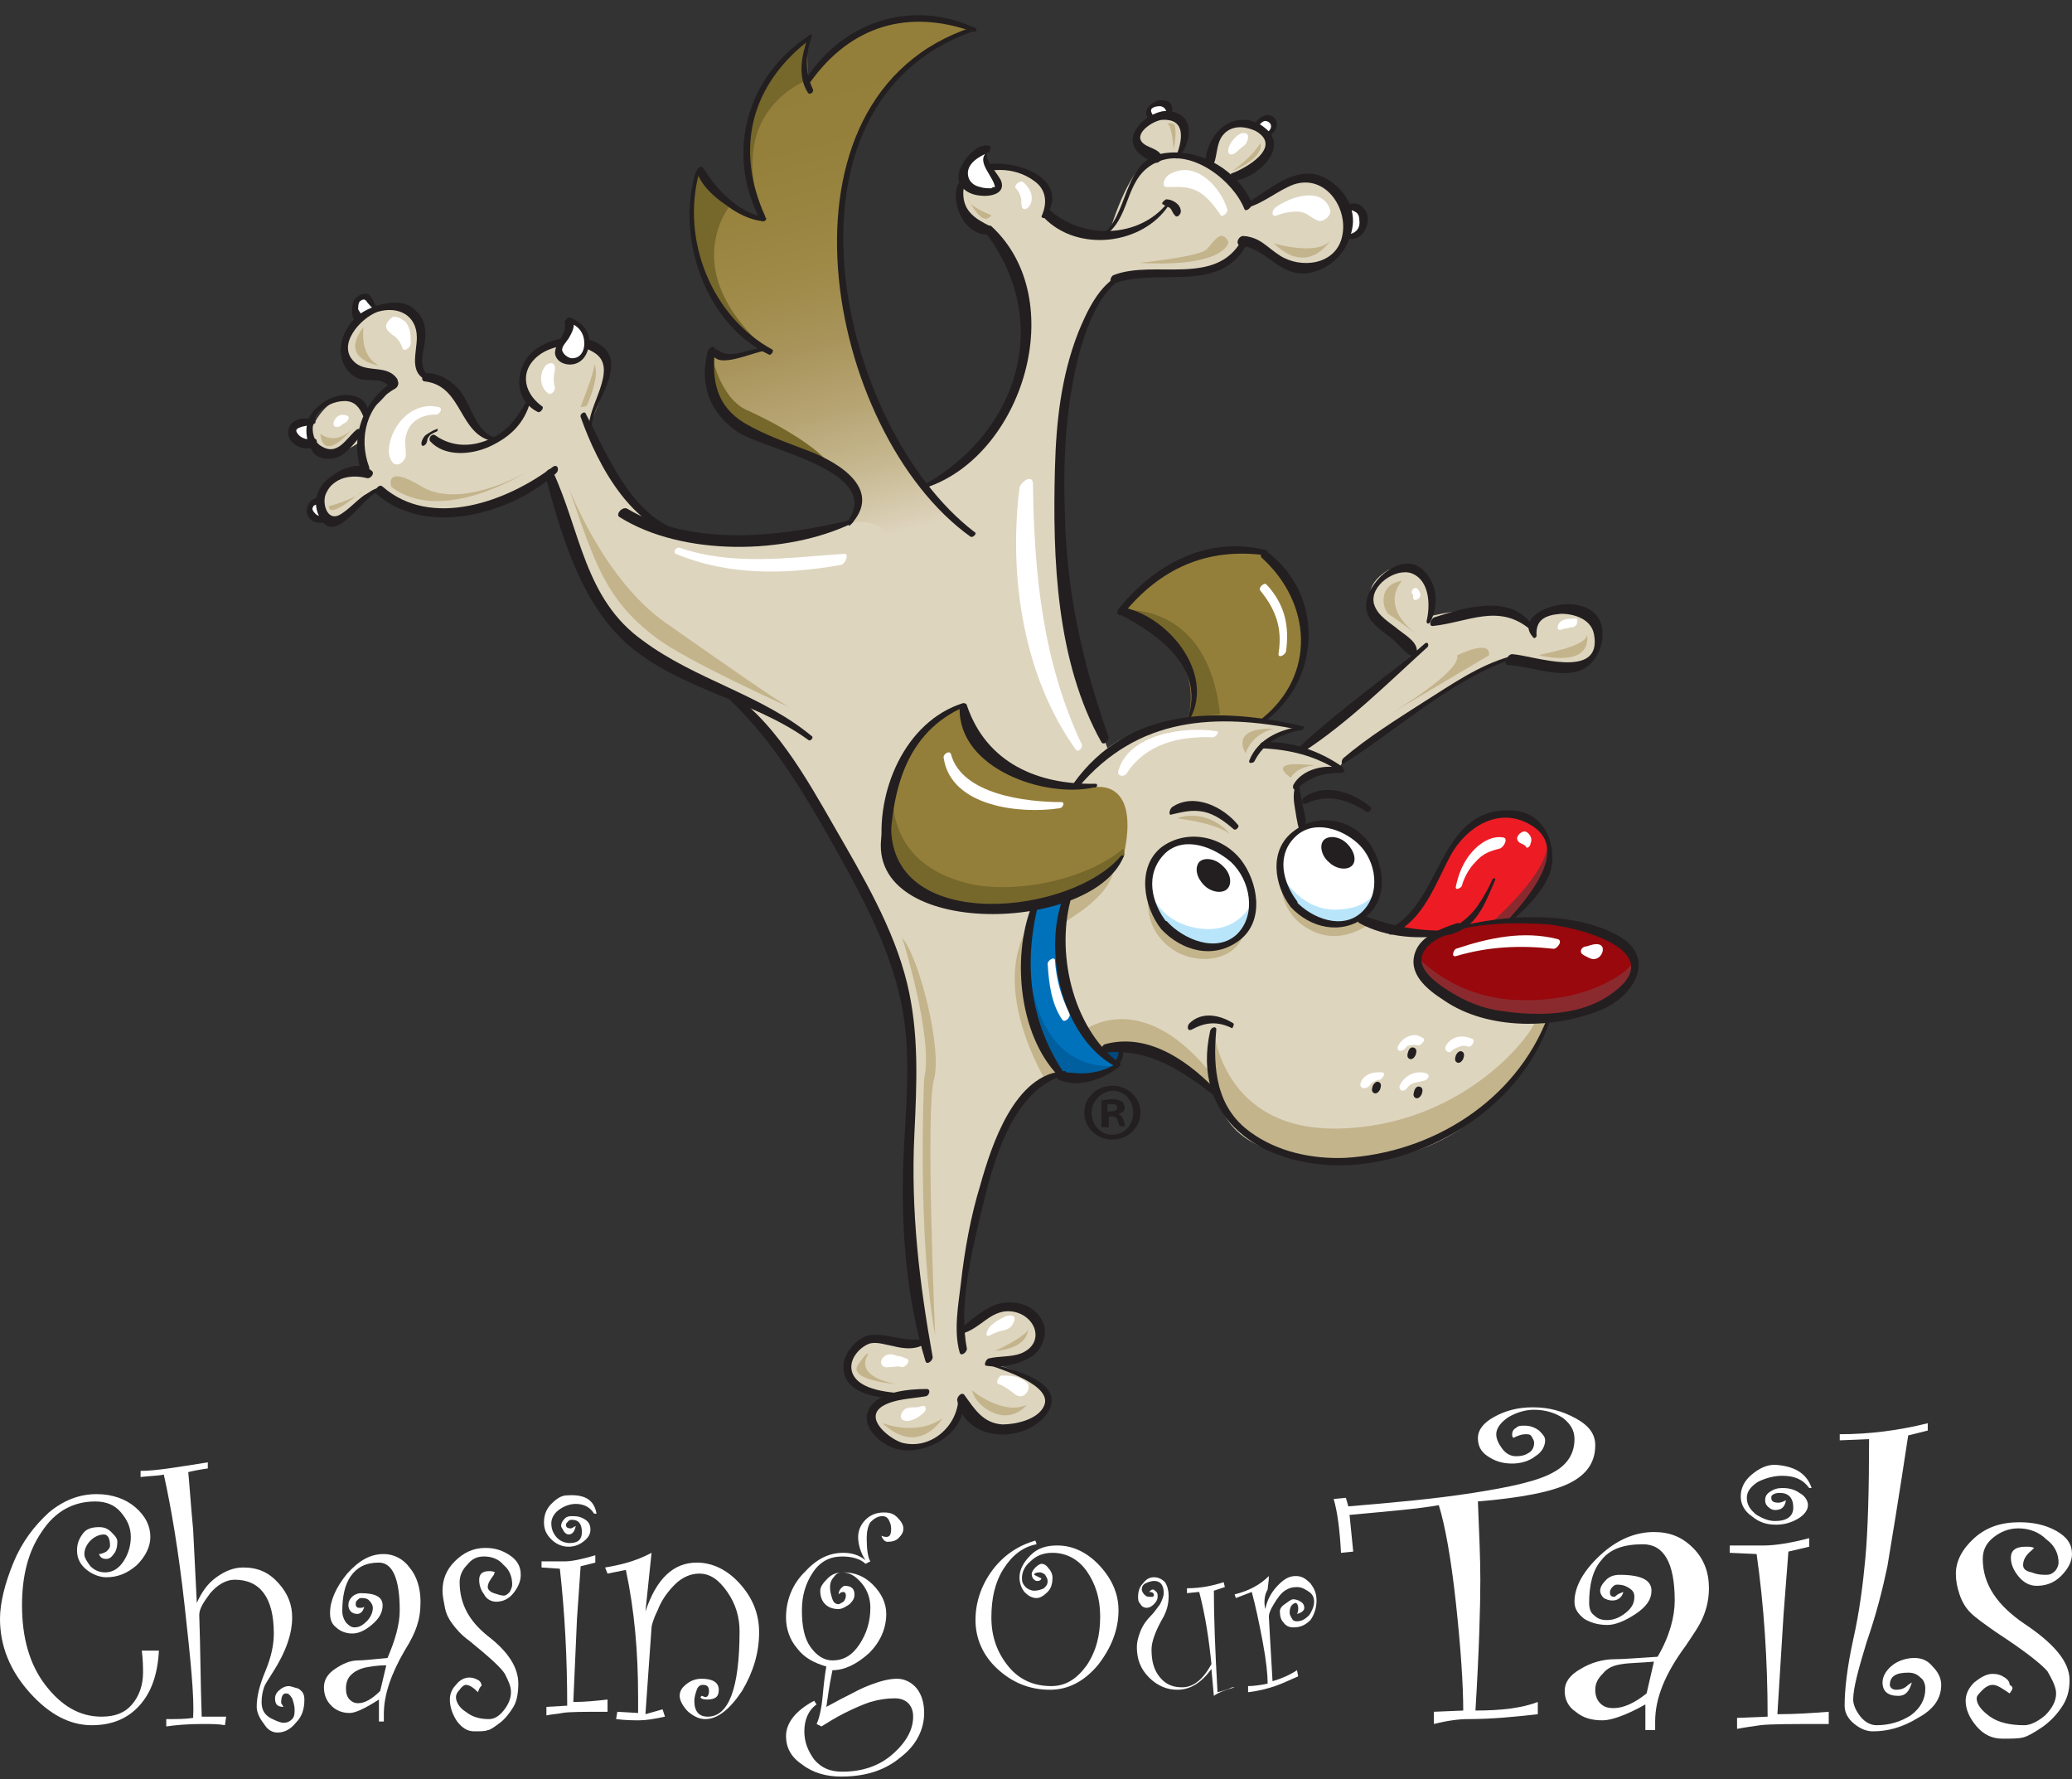 <?xml version="1.0" encoding="utf-8"?>
<!-- Generator: Adobe Illustrator 22.1.0, SVG Export Plug-In . SVG Version: 6.00 Build 0)  -->
<svg version="1.1" id="Layer_1" xmlns="http://www.w3.org/2000/svg" xmlns:xlink="http://www.w3.org/1999/xlink" x="0px" y="0px"
	 viewBox="0 0 169.5 145.5" style="enable-background:new 0 0 169.5 145.5;" xml:space="preserve">
<rect x="0" y="0" width="169.5" height="145.5" fill="#333333" stroke="none"/>
<style type="text/css">
	.st0{fill:#FFFFFF;}
	.st1{fill:#DED5BF;}
	.st2{fill:#98080C;}
	.st3{fill:#ED1C24;}
	.st4{fill:#0072BC;}
	.st5{fill:#00497F;}
	.st6{fill:#947F3A;}
	.st7{clip-path:url(#SVGID_2_);fill:url(#SVGID_3_);}
	.st8{fill:#B9E5FB;}
	.st9{fill:#8B2A2E;}
	.st10{fill:#C3B48B;}
	.st11{fill:#005F9F;}
	.st12{fill:#76672B;}
	.st13{fill:#231F20;}
</style>
<g>
	<g>
		<path class="st0" d="M13,135c-0.1,1.9-0.6,3.4-1.6,4.5c-1,1.1-2.3,1.6-3.9,1.6c-1.8,0-3.5-0.9-5.1-2.7c-1.6-1.8-2.4-3.8-2.4-6
			c0-1.3,0.4-2.9,1.1-4.6c0.7-1.7,1.7-3,2.9-4.1c1.2-1,2.5-1.5,3.9-1.5c1.3,0,2.4,0.4,3.2,1.1c0.8,0.7,1.2,1.5,1.2,2.4
			c0,0.8-0.4,1.6-1.1,2.3c-0.8,0.7-1.6,1-2.5,1c-0.5,0-1.1-0.2-1.6-0.6c-0.5-0.4-0.8-0.9-0.8-1.6c0-0.6,0.2-1,0.5-1.4
			s0.8-0.5,1.3-0.5c0.4,0,0.7,0.1,1,0.4c0.3,0.3,0.5,0.5,0.5,0.8c0,0.4-0.1,0.8-0.3,1c-0.2,0.3-0.4,0.4-0.6,0.4
			c-0.3,0-0.5-0.1-0.6-0.4c0.2,0,0.4-0.1,0.6-0.2c0.2-0.2,0.3-0.3,0.3-0.5c0-0.6-0.2-0.9-0.5-0.9c-0.4,0-0.8,0.2-1.1,0.5
			c-0.3,0.3-0.5,0.7-0.5,1.1c0,0.3,0.2,0.6,0.5,1c0.3,0.3,0.7,0.5,1.2,0.5c0.6,0,1.1-0.3,1.5-0.9c0.4-0.6,0.6-1.3,0.6-2
			c0-0.8-0.3-1.4-0.8-2c-0.5-0.6-1.2-0.9-2.1-0.9c-1.8,0-3.3,0.8-4.4,2.5c-1.1,1.6-1.6,3.6-1.6,6c0,2.6,0.6,4.8,1.9,6.5
			s2.8,2.6,4.6,2.6c1.1,0,1.9-0.3,2.5-1c0.6-0.7,0.9-1.6,0.9-2.6c0-0.4,0-1-0.1-1.8L13,135z"/>
		<path class="st0" d="M23.2,139.6c-0.5,0-0.7-0.2-0.7-0.7c0-0.2,0.1-0.5,0.4-0.7c0.2-0.2,0.5-0.3,0.7-0.3c0.2,0,0.4,0.1,0.8,0.2
			c0.3,0.2,0.5,0.4,0.5,0.9c0,0.8-0.2,1.4-0.7,1.9c-0.4,0.5-0.9,0.8-1.5,0.8c-0.4,0-0.8-0.2-1.1-0.7c-0.4-0.5-0.6-1-0.6-1.4
			c0-0.8,0.2-1.7,0.7-2.9c0.5-1.2,0.7-2.2,0.7-3.1c0-2.9-1.1-4.4-3.2-4.4c-0.7,0-1.4,0.4-2,1.1c-0.6,0.8-0.9,1.3-0.9,1.8
			c0.1,2.8,0.1,5.5,0.2,8.3c0.5,0,1.1,0,2,0l-0.1,0.7c-0.5-0.1-1.1-0.1-1.9-0.1c-1.2,0-2.2,0.1-2.9,0.2l0-0.6c0.9,0,1.6,0,2.2-0.1
			c0.1-1.7-0.2-4.7-0.7-9.2c-0.5-4.5-1.1-8-1.7-10.7c-0.4,0.1-1,0.1-1.9,0.2l0-0.5c1.2,0,3-0.3,5.5-0.7l0,0.5
			c-0.7,0.1-1.2,0.2-1.6,0.3c0.1,1,0.2,2.6,0.4,4.7l0.3,6c0.4-0.9,0.9-1.6,1.6-2.1c0.7-0.5,1.4-0.8,2.2-0.8c1.2,0,2.1,0.4,2.9,1.3
			c0.8,0.9,1.1,1.8,1.1,2.8c0,1.3-0.5,2.8-1.6,4.5c-0.3,0.5-0.6,0.9-0.7,1.2c-0.1,0.3-0.2,0.7-0.2,1.2c0,0.6,0.2,1,0.7,1.3
			c0.4,0.2,0.8,0.4,1.1,0.4c0.3,0,0.5-0.1,0.7-0.3c0.2-0.2,0.2-0.5,0.2-0.8c0-0.3-0.1-0.6-0.2-0.9c-0.2-0.3-0.3-0.4-0.5-0.4
			c-0.3,0-0.4,0.3-0.4,0.8C23.1,139.4,23.1,139.5,23.2,139.6"/>
		<path class="st0" d="M29.8,131.4c-0.1,0.4-0.3,0.6-0.6,0.6c-0.2,0-0.4-0.1-0.5-0.2c-0.1-0.1-0.2-0.3-0.2-0.5
			c0-0.3,0.1-0.5,0.3-0.7c0.2-0.2,0.5-0.3,0.7-0.3c1.2,0,1.8,0.3,1.8,1c0,0.6-0.3,1.1-0.9,1.6c-0.6,0.5-1.1,0.7-1.6,0.7
			c-0.5,0-1-0.2-1.3-0.5c-0.4-0.3-0.5-0.7-0.5-1.2c0-1,0.5-2.1,1.4-3.2c1-1.1,1.9-1.6,3-1.6c0.8,0,1.6,0.4,2.1,1.1
			c0.6,0.7,0.9,1.7,0.9,2.8c0,0.8-0.1,1.4-0.3,2c-0.2,0.6-0.5,1.2-1,2c-1.1,1.9-1.7,3.6-1.7,5.2c0,0.2,0,0.4,0,0.6H31l0-1.8
			c-1.1,0.7-1.9,1.1-2.4,1.1c-0.6,0-1.1-0.2-1.5-0.6c-0.4-0.4-0.6-0.9-0.6-1.5c0-0.6,0.3-1.1,0.9-1.5c0.6-0.4,1.2-0.7,1.9-0.7
			c0.5,0,1.3-0.1,2.4-0.2c0.6-1.4,1-2.7,1-3.9c0-2.6-0.6-3.9-1.7-3.9c-1.1,0-1.8,0.4-2.3,1.1c-0.5,0.7-0.7,1.7-0.7,2.9
			c0,0.3,0.1,0.6,0.3,0.9c0.2,0.2,0.4,0.4,0.7,0.4c0.4,0,0.7-0.2,1-0.5c0.3-0.3,0.5-0.7,0.5-1.1c0-0.2-0.1-0.4-0.3-0.6
			c-0.2-0.2-0.4-0.2-0.7-0.2c-0.1,0-0.2,0.1-0.3,0.2c-0.1,0.1-0.1,0.2-0.1,0.3c0,0.2,0.1,0.3,0.3,0.3
			C29.6,131.5,29.7,131.5,29.8,131.4 M31.6,136.2c-0.7,0-1.3,0.1-1.8,0.2c-0.4,0.1-0.8,0.3-1.1,0.6c-0.3,0.3-0.4,0.7-0.4,1.1
			c0,0.4,0.1,0.7,0.3,0.9c0.2,0.2,0.4,0.3,0.7,0.3c0.5,0,1.1-0.3,1.8-1L31.6,136.2z"/>
		<path class="st0" d="M39.1,138.4c-0.4-0.4-0.7-0.6-1-0.6c-0.1,0-0.3,0.1-0.5,0.4c-0.2,0.2-0.3,0.4-0.3,0.6c0,0.4,0.3,0.9,0.8,1.2
			c0.5,0.4,1.1,0.6,1.9,0.6c0.4,0,0.8-0.2,1.2-0.7c0.4-0.5,0.6-1,0.6-1.5c0-0.5-0.2-0.9-0.5-1.5c-0.3-0.5-1.3-1.4-2.9-2.7
			c-0.7-0.5-1.1-1-1.4-1.4c-0.3-0.4-0.5-0.8-0.6-1.3c-0.1-0.5-0.2-1-0.2-1.4c0-0.9,0.3-1.7,1-2.4c0.7-0.7,1.5-1.1,2.5-1.1
			c0.8,0,1.4,0.2,2,0.6c0.6,0.4,0.9,0.9,0.9,1.6c0,0.5-0.2,1-0.6,1.5c-0.4,0.5-0.9,0.7-1.4,0.7c-0.4,0-0.8-0.2-1-0.6
			c-0.3-0.4-0.4-0.8-0.4-1.2c0-0.5,0.3-0.7,0.8-0.7c0.2,0,0.3,0,0.5,0.1c0,0-0.1,0.1-0.1,0.2c-0.3,0.4-0.5,0.7-0.5,1
			c0,0.2,0.2,0.4,0.5,0.5c0.3,0.1,0.6,0.2,0.8,0.2c0.2,0,0.3-0.1,0.5-0.3c0.1-0.2,0.2-0.4,0.2-0.6c0-0.6-0.2-1.2-0.7-1.6
			c-0.4-0.5-1-0.7-1.6-0.7c-0.6,0-1,0.2-1.4,0.7c-0.4,0.4-0.6,0.9-0.6,1.4c0,1.8,0.8,3.2,2.3,4.4c1.7,1.3,2.5,2.6,2.5,3.9
			c0,0.7-0.1,1.4-0.4,1.9c-0.3,0.5-0.7,1-1.1,1.3c-0.4,0.3-0.8,0.6-1,0.6c-0.2,0.1-0.6,0.1-1.1,0.1c-0.6,0-1-0.3-1.4-0.8
			c-0.4-0.6-0.6-1.2-0.6-1.8c0-0.5,0.2-0.9,0.5-1.2c0.3-0.4,0.7-0.6,1.1-0.6c0.3,0,0.5,0.1,0.7,0.2c0.2,0.1,0.3,0.3,0.3,0.5
			C39.3,137.9,39.2,138.1,39.1,138.4"/>
		<path class="st0" d="M52.8,131.8c0.9-2.7,2.3-4,4.2-4c1.3,0,2.5,0.6,3.5,1.7c1,1.1,1.6,2.4,1.6,4c0,1.7-0.5,3.3-1.4,4.8
			c-1,1.5-2,2.3-3,2.3c-0.5,0-0.9-0.2-1.4-0.6c-0.4-0.4-0.7-0.9-0.7-1.3c0-0.4,0.2-0.7,0.6-1c0.4-0.3,0.8-0.4,1.2-0.4
			c0.9,0,1.4,0.3,1.4,0.9c0,0.6-0.3,0.8-1,0.8c-0.3,0-0.5-0.1-0.5-0.2l0.1-0.1c0.1,0,0.2,0.1,0.3,0.1c0.2,0,0.3-0.2,0.3-0.5
			c0-0.4-0.2-0.5-0.5-0.5c-0.2,0-0.4,0.1-0.5,0.4c-0.1,0.3-0.2,0.6-0.2,0.9c0,0.9,0.4,1.3,1.1,1.3c1.7,0,2.6-2.3,2.6-7
			c0-1.1-0.3-2.2-1-3.2c-0.7-1-1.4-1.5-2.3-1.5c-0.7,0-1.4,0.3-2,0.9c-0.6,0.6-1.1,1.3-1.4,2.1c-0.4,0.8-0.5,1.3-0.5,1.4l-0.5,7.1
			l1.4-0.4l0.2,0.6c-0.9,0.2-1.6,0.3-2.1,0.3c-0.4,0-1.1,0-1.9-0.1l0.1-0.6l1.7,0.1c0-0.4,0-0.8,0-1.3c0-3.7-0.3-7.1-1-10.4
			l-1.5,0.3l-0.2-0.5c1.2-0.2,2.5-0.5,3.8-1.2L52.8,131.8z"/>
		<path class="st0" d="M67.6,139.6c0.9-0.5,1.5-0.8,1.9-1c0.4-0.2,0.9-0.5,1.7-0.8c0.8-0.3,1.5-0.5,2.2-0.5c0.6,0,1.2,0.3,1.6,0.8
			c0.4,0.5,0.6,1.2,0.6,2c0,1.3-0.6,2.6-1.9,3.6c-1.3,1.1-2.9,1.6-4.9,1.6c-1.2,0-2.3-0.3-3.2-1c-0.9-0.6-1.3-1.4-1.3-2.3
			c0-1.1,0.8-2.1,2.3-2.9l0.2,0.3c-0.7,0.5-1,1.3-1,2.2c0,0.9,0.3,1.6,0.8,2.3c0.6,0.7,1.3,1,2.3,1c1.7,0,3.1-0.5,4.2-1.5
			c1.1-1,1.6-2,1.6-3c0-0.4-0.1-0.8-0.4-1.1c-0.3-0.3-0.7-0.4-1.1-0.4c-0.7,0-1.3,0.1-2,0.3c-0.6,0.2-1.3,0.5-2.1,0.9
			c-0.8,0.4-1.4,0.8-1.9,1.1l-0.4-0.2c0.2-0.4,0.4-1.2,0.5-2.3c0.1-1.1,0.2-1.9,0.3-2.4c-1-0.3-1.8-0.7-2.4-1.5
			c-0.6-0.7-0.9-1.6-0.9-2.5c0-1.4,0.5-2.7,1.5-3.7c1-1.1,2-1.6,3.2-1.6c0.7,0,1.3,0.2,1.8,0.6c-0.4-0.6-0.6-1.3-0.6-1.9
			c0-0.5,0.2-1,0.6-1.4c0.4-0.4,0.9-0.6,1.5-0.6c0.5,0,0.8,0.1,1.1,0.4c0.3,0.3,0.5,0.6,0.5,0.9c0,0.3-0.1,0.5-0.4,0.8
			c-0.2,0.2-0.5,0.3-0.9,0.3c-0.2,0-0.4-0.2-0.5-0.5c0.2,0.1,0.4,0.1,0.4,0.1c0.3,0,0.4-0.2,0.4-0.7c0-0.3-0.1-0.5-0.2-0.7
			c-0.1-0.2-0.3-0.3-0.5-0.3c-0.4,0-0.7,0.2-1,0.5c-0.2,0.3-0.3,0.8-0.3,1.3c0,0.9,0.1,1.6,0.3,1.9l-0.4,0.2
			c-0.4-0.4-1.1-0.6-1.9-0.6c-1,0-1.8,0.4-2.4,1.3c-0.6,0.9-0.9,1.9-0.9,3.1c0,1.3,0.2,2.3,0.7,3c0.5,0.7,1.1,1.1,1.8,1.1
			c0.9,0,1.6-0.4,2.2-1.3c0.6-0.9,0.9-1.9,0.9-3c0-0.7-0.2-1.4-0.7-2c-0.5-0.6-1-0.9-1.6-0.9c-0.3,0-0.5,0.1-0.7,0.4
			c-0.2,0.2-0.3,0.5-0.3,0.8c0,0.4,0.1,0.7,0.2,1c0.1,0.3,0.3,0.4,0.5,0.4c0.1,0,0.2-0.1,0.4-0.2c0.1-0.1,0.2-0.3,0.2-0.5
			c0-0.2-0.1-0.3-0.2-0.3c-0.2,0-0.3,0.1-0.4,0.2c0-0.2,0.1-0.4,0.2-0.5c0.1-0.1,0.2-0.2,0.3-0.2c0.5,0,0.8,0.2,0.8,0.7
			c0,0.3-0.1,0.5-0.4,0.8c-0.3,0.2-0.6,0.4-0.9,0.4c-0.4,0-0.8-0.1-1.1-0.4c-0.3-0.3-0.4-0.7-0.4-1.1c0-0.3,0.2-0.6,0.6-1
			c0.4-0.4,0.8-0.5,1.3-0.5c0.9,0,1.7,0.3,2.4,1c0.7,0.7,1.1,1.5,1.1,2.4c0,1.2-0.5,2.3-1.4,3.2c-1,0.9-2,1.4-3,1.4
			C67.8,138,67.7,139,67.6,139.6"/>
		<path class="st0" d="M85.2,129.1c-0.1,0.2-0.2,0.2-0.4,0.2c-0.1,0-0.2-0.1-0.3-0.2c-0.1-0.2-0.1-0.3-0.1-0.4
			c0-0.1,0.1-0.3,0.3-0.5c0.2-0.2,0.4-0.3,0.5-0.3c0.2,0,0.4,0.1,0.6,0.4c0.2,0.2,0.3,0.5,0.3,0.7c0,0.5-0.1,0.9-0.4,1.2
			c-0.3,0.3-0.6,0.5-0.9,0.5c-0.4,0-0.7-0.2-1-0.5c-0.3-0.4-0.4-0.8-0.4-1.2c0-0.6,0.3-1.2,0.9-1.8c0.6-0.6,1.3-0.8,2.2-0.8
			c1.3,0,2.5,0.6,3.5,1.7c1,1.1,1.5,2.3,1.5,3.6c0,1.6-0.6,3.1-1.7,4.5c-1.1,1.3-2.4,2-3.9,2c-1.7,0-3.1-0.6-4.3-1.7
			c-1.2-1.1-1.8-2.5-1.8-4c0-1.5,0.5-2.9,1.4-4.1c0.9-1.2,2.1-2,3.5-2.4l0.1,0.3c-1.1,0.2-2,0.9-2.7,2c-0.7,1.1-1,2.4-1,4
			c0,1.6,0.5,2.9,1.4,4c0.9,1.1,2.1,1.6,3.5,1.6c1.2,0,2.1-0.6,2.9-1.7c0.8-1.2,1.1-2.5,1.1-4c0-1.5-0.4-2.7-1.1-3.7
			c-0.7-1-1.7-1.5-2.8-1.5c-0.7,0-1.3,0.2-1.8,0.7c-0.5,0.4-0.7,0.9-0.7,1.4c0,0.3,0.1,0.5,0.3,0.7c0.2,0.2,0.5,0.3,0.7,0.3
			c0.3,0,0.6-0.1,0.8-0.2c0.2-0.2,0.3-0.3,0.3-0.6c0-0.2-0.1-0.3-0.2-0.5c-0.1-0.1-0.3-0.2-0.4-0.2c-0.4,0-0.5,0.1-0.5,0.2
			C84.6,128.8,84.8,128.9,85.2,129.1"/>
		<path class="st0" d="M101,138c-0.7,0.2-1.3,0.4-1.7,0.7l-0.2-2.2c-0.8,1.1-1.7,1.7-2.8,1.7c-0.8,0-1.6-0.3-2.3-1
			c-0.7-0.7-1-1.5-1-2.5c0-0.4,0.1-0.8,0.3-1.3c0.2-0.5,0.5-0.9,0.8-1.2c0.3-0.3,0.5-0.6,0.8-1c0.2-0.4,0.3-0.7,0.3-0.9
			c0-0.7-0.3-1-0.8-1c-0.2,0-0.5,0.1-0.7,0.2c-0.2,0.1-0.3,0.3-0.3,0.5c0,0.1,0.1,0.3,0.2,0.4c0.1,0.1,0.2,0.2,0.4,0.2
			c0.2,0,0.3,0,0.3,0c0,0,0.1-0.1,0.1-0.1c0-0.2-0.1-0.3-0.4-0.3c0.1-0.1,0.2-0.2,0.3-0.2c0.1,0,0.2,0.1,0.3,0.2
			c0.1,0.1,0.1,0.2,0.1,0.4c0,0.2-0.1,0.4-0.3,0.6c-0.2,0.2-0.4,0.3-0.6,0.3c-0.2,0-0.4-0.1-0.5-0.3c-0.2-0.2-0.2-0.4-0.2-0.6
			c0-0.4,0.1-0.8,0.4-1.1c0.3-0.4,0.6-0.5,0.9-0.5c0.3,0,0.6,0.1,0.9,0.4c0.2,0.3,0.3,0.7,0.3,1.1c0,0.6-0.1,1.1-0.4,1.7
			c-0.7,1.2-1,2.1-1,2.7c0,1,0.2,1.7,0.7,2.3c0.5,0.6,1.1,0.8,1.8,0.8c0.9,0,1.7-0.6,2.4-1.9c-0.2-2-0.5-4-1-5.9l-1,0.1l0-0.4
			c1.1,0,2.1-0.2,3-0.5l0.1,0.4l-0.9,0.3c0,2.1,0.1,4.9,0.3,8.3c0.4-0.1,0.8-0.2,1.2-0.4L101,138z"/>
		<path class="st0" d="M103.5,131.6c0.2-0.9,0.6-1.5,1.1-2c0.5-0.5,0.9-0.7,1.4-0.7c0.5,0,0.8,0.2,1.2,0.6c0.3,0.4,0.5,0.8,0.5,1.4
			c0,0.6-0.2,1.2-0.5,1.6c-0.4,0.4-0.8,0.6-1.4,0.6c-0.3,0-0.6-0.1-0.8-0.4c-0.2-0.2-0.3-0.5-0.3-0.9c0-0.2,0.1-0.4,0.4-0.6
			c0.3-0.2,0.5-0.4,0.7-0.4c0.2,0,0.5,0.1,0.6,0.2c0.2,0.1,0.3,0.3,0.3,0.5c0,0.2-0.2,0.4-0.6,0.5c0.1-0.2,0.1-0.3,0.1-0.5
			c0-0.2-0.1-0.4-0.2-0.4c-0.1,0-0.3,0.1-0.4,0.3c-0.1,0.2-0.1,0.4-0.1,0.5c0,0.2,0.1,0.3,0.2,0.5c0.1,0.2,0.3,0.2,0.4,0.2
			c0.4,0,0.7-0.2,1-0.5c0.2-0.3,0.4-0.7,0.4-1.1c0-0.3-0.1-0.6-0.4-0.8c-0.3-0.2-0.6-0.4-1-0.4c-0.4,0-0.7,0.1-1,0.3
			c-0.3,0.2-0.6,0.6-0.9,1.1c-0.3,0.5-0.4,0.8-0.4,1c0,0.1,0.1,1.9,0.3,5.3c0.7-0.2,1.4-0.5,2-0.9l0.1,0.5c-0.7,0.3-1.3,0.6-1.9,0.8
			c-0.6,0.2-1.3,0.4-2.2,0.5v-0.5c0.5,0,1.1-0.1,1.6-0.2c0-0.7-0.1-1.8-0.4-3.4c-0.3-1.6-0.6-3-0.9-4.1l-1.3,0.5l-0.1-0.3
			c1.2-0.3,2.1-0.8,2.8-1.5c0,0.5-0.1,0.9-0.1,1.1C103.4,130.5,103.4,131.1,103.5,131.6"/>
		<path class="st0" d="M123.8,117.6c-0.1-0.1-0.1-0.2-0.1-0.3c0-0.2,0.1-0.4,0.3-0.5c0.2-0.2,0.4-0.2,0.7-0.2c0.4,0,0.8,0.1,1.2,0.4
			c0.3,0.3,0.5,0.5,0.5,0.8c0,0.5-0.3,1-0.8,1.3c-0.5,0.4-1.2,0.6-1.9,0.6c-0.8,0-1.4-0.2-2-0.6c-0.6-0.4-0.8-0.9-0.8-1.5
			c0-0.6,0.4-1.2,1.3-1.7c0.9-0.5,1.9-0.8,3.2-0.8c1.3,0,2.4,0.3,3.5,0.9c1.1,0.6,1.6,1.3,1.6,2.2c0,1.4-0.7,2.4-2.1,3.1
			c-1.4,0.7-3.9,1.2-7.5,1.5c0.1,2.5,0.2,4.6,0.2,6.4c0,2.2-0.1,5.8-0.4,10.7c2.1,0,3.8-0.2,5.1-0.7v1c-1.8,0.2-3.7,0.4-5.7,0.4
			c-0.7,0-1.6,0.1-2.8,0.4V140l2.4-0.1c0-2.1-0.2-5.1-0.6-8.8c-0.4-3.7-0.9-6.4-1.4-8c-1.6,0.3-4.1,0.5-7.3,0.8l0.3,3l-1,0.1
			c-0.1-1.9-0.3-3.4-0.6-4.4l1-0.1l0.2,0.7c3.6-0.3,7-0.6,10.2-1.1c3.2-0.5,5.4-1,6.6-1.7c1.1-0.6,1.7-1.5,1.7-2.7
			c0-0.7-0.3-1.2-0.9-1.7c-0.6-0.4-1.4-0.7-2.4-0.7c-0.7,0-1.4,0.2-2.1,0.6c-0.6,0.4-1,0.9-1,1.4c0,0.4,0.2,0.8,0.5,1.2
			c0.3,0.4,0.7,0.6,1.1,0.6c0.5,0,0.8-0.1,1.1-0.3c0.3-0.2,0.4-0.5,0.4-0.8c0-0.2-0.1-0.3-0.2-0.5c-0.1-0.2-0.3-0.2-0.5-0.2
			C124.5,117.3,124.2,117.4,123.8,117.6"/>
		<path class="st0" d="M132.8,130.2c-0.1,0.4-0.4,0.7-0.9,0.7c-0.3,0-0.5-0.1-0.7-0.2c-0.2-0.2-0.3-0.4-0.3-0.6
			c0-0.3,0.2-0.6,0.5-0.9c0.3-0.3,0.7-0.4,1.1-0.4c1.7,0,2.6,0.4,2.6,1.3c0,0.7-0.4,1.3-1.3,1.9c-0.9,0.6-1.7,0.9-2.3,0.9
			c-0.8,0-1.4-0.2-1.9-0.5c-0.5-0.4-0.8-0.8-0.8-1.4c0-1.2,0.7-2.5,2.1-3.8c1.4-1.3,2.9-1.9,4.4-1.9c1.3,0,2.3,0.4,3.2,1.3
			c0.9,0.9,1.3,2,1.3,3.3c0,0.9-0.2,1.7-0.5,2.4c-0.3,0.7-0.8,1.4-1.4,2.3c-1.7,2.3-2.5,4.3-2.5,6.2c0,0.2,0,0.4,0,0.7h-0.8l0-2.1
			c-1.6,0.9-2.8,1.3-3.5,1.3c-0.9,0-1.6-0.2-2.2-0.7c-0.6-0.4-0.9-1-0.9-1.7c0-0.7,0.4-1.3,1.3-1.8c0.8-0.5,1.8-0.8,2.8-0.8
			c0.7,0,1.9-0.1,3.5-0.2c1-1.7,1.4-3.3,1.4-4.6c0-3.1-0.9-4.6-2.6-4.6c-1.6,0-2.7,0.4-3.4,1.3c-0.7,0.8-1,2-1,3.5
			c0,0.4,0.1,0.8,0.4,1c0.3,0.3,0.6,0.4,1.1,0.4c0.5,0,1-0.2,1.5-0.6c0.5-0.4,0.7-0.8,0.7-1.3c0-0.3-0.1-0.5-0.4-0.7
			c-0.3-0.2-0.6-0.3-1-0.3c-0.2,0-0.3,0.1-0.4,0.2c-0.1,0.1-0.2,0.3-0.2,0.4c0,0.3,0.1,0.4,0.4,0.4
			C132.4,130.3,132.6,130.3,132.8,130.2 M135.3,135.9c-1.1,0.1-2,0.1-2.6,0.2c-0.7,0.1-1.2,0.3-1.6,0.8c-0.4,0.4-0.6,0.8-0.6,1.3
			c0,0.4,0.1,0.8,0.4,1.1c0.3,0.3,0.6,0.4,1.1,0.4c0.8,0,1.7-0.4,2.7-1.2L135.3,135.9z"/>
		<path class="st0" d="M149.6,141c-3,0-4.8,0-5.6,0.1c-0.7,0.1-1.4,0.2-1.9,0.3v-0.9l2.5-0.1c0-4.6-0.3-9.1-0.9-13.3l-2.2-0.1v-0.6
			c1.3,0,2.3,0,2.8,0c0.9,0,2.2-0.2,3.7-0.6v0.7l-1.7,0.4l-0.4,5.2l-0.5,8.1c1.5,0,2.9-0.1,4.2-0.2V141z M148.2,121.7l-0.2,0
			c-0.5-0.7-1.2-1-2.2-1c-0.7,0-1.4,0.2-2,0.5c-0.6,0.4-0.9,0.8-0.9,1.3c0,0.6,0.3,1,0.8,1.4c0.5,0.3,1,0.5,1.5,0.5
			c1,0,1.5-0.4,1.5-1.1c0-0.8-0.4-1.2-1.1-1.2c-0.1,0-0.3,0-0.5,0.1c-0.2,0.1-0.2,0.2-0.2,0.3c0,0.3,0.2,0.4,0.6,0.4
			c0.2,0,0.4-0.1,0.6-0.2c-0.1,0.6-0.4,0.8-0.9,0.8c-0.2,0-0.4-0.1-0.6-0.3c-0.2-0.2-0.2-0.4-0.2-0.5c0-0.3,0.1-0.5,0.4-0.7
			c0.3-0.2,0.6-0.3,1-0.3c0.5,0,1,0.1,1.4,0.4c0.4,0.2,0.7,0.6,0.7,1c0,0.4-0.3,0.8-0.8,1.1c-0.5,0.3-1.1,0.5-1.8,0.5
			c-0.8,0-1.4-0.2-2-0.7c-0.6-0.4-0.9-1-0.9-1.6c0-0.7,0.3-1.3,0.9-1.8c0.6-0.5,1.2-0.8,1.9-0.8
			C146.8,119.9,147.8,120.5,148.2,121.7"/>
		<path class="st0" d="M156.4,137.6c-0.2,0.7-0.5,1.1-1.1,1.1c-0.9,0-1.3-0.4-1.3-1.1c0-0.5,0.3-1,0.8-1.4c0.5-0.4,1.2-0.6,1.8-0.6
			c0.6,0,1.1,0.2,1.5,0.7c0.4,0.4,0.7,0.9,0.7,1.5c0,1.1-0.6,2-1.9,2.7c-1.3,0.8-2.5,1.1-3.7,1.1c-0.5,0-1-0.2-1.5-0.6
			c-0.5-0.4-0.8-0.9-0.8-1.5c0-1.3,0.2-3.1,0.7-5.4c0.5-2.2,0.8-4.5,1-6.7c0.2-2.2,0.3-5.5,0.3-9.7l-2.4,0.1l0-0.5
			c2.4,0,4.8-0.3,7.2-0.9v0.6l-1.6,0.4c-0.8,5.3-1.4,8.9-1.7,10.7c-0.4,1.9-0.9,3.9-1.7,6.2c-0.7,2.3-1.1,3.8-1.1,4.7
			c0,0.4,0.2,0.9,0.6,1.4c0.4,0.5,0.9,0.7,1.3,0.7c1.1,0,2-0.3,2.8-0.8c0.8-0.6,1.2-1.3,1.2-2.2c0-0.3-0.1-0.7-0.4-0.9
			c-0.3-0.3-0.6-0.4-1-0.4c-1,0-1.5,0.3-1.5,1c0,0.2,0.2,0.4,0.5,0.4c0.4,0,0.7-0.1,1-0.4L156.4,137.6z"/>
		<path class="st0" d="M164.4,138.5c-0.6-0.4-1-0.7-1.4-0.7c-0.2,0-0.5,0.1-0.8,0.4c-0.3,0.3-0.5,0.5-0.5,0.7c0,0.5,0.4,1,1.1,1.5
			c0.7,0.5,1.7,0.7,2.8,0.7c0.5,0,1.1-0.3,1.7-0.8c0.6-0.6,0.9-1.2,0.9-1.8c0-0.5-0.3-1.1-0.7-1.8c-0.5-0.6-1.9-1.7-4.2-3.2
			c-1-0.7-1.7-1.2-2.1-1.6c-0.4-0.4-0.7-0.9-0.9-1.5c-0.2-0.6-0.3-1.1-0.3-1.7c0-1,0.5-2,1.5-2.9c1-0.9,2.2-1.3,3.7-1.3
			c1.1,0,2.1,0.2,3,0.7c0.9,0.5,1.3,1.1,1.3,1.9c0,0.6-0.3,1.2-0.9,1.8c-0.6,0.6-1.3,0.8-2,0.8c-0.6,0-1.1-0.3-1.5-0.8
			c-0.4-0.5-0.6-1-0.6-1.5c0-0.6,0.4-0.9,1.2-0.9c0.3,0,0.5,0,0.7,0.1c0,0-0.1,0.1-0.2,0.2c-0.5,0.4-0.7,0.8-0.7,1.2
			c0,0.3,0.2,0.5,0.7,0.6c0.5,0.2,0.9,0.2,1.2,0.2c0.3,0,0.5-0.1,0.7-0.3c0.2-0.2,0.3-0.5,0.3-0.7c0-0.7-0.3-1.4-1-1.9
			c-0.6-0.6-1.4-0.9-2.3-0.9c-0.8,0-1.5,0.3-2.1,0.8c-0.6,0.5-0.8,1.1-0.8,1.7c0,2.1,1.2,3.8,3.4,5.3c2.4,1.6,3.7,3.1,3.7,4.6
			c0,0.9-0.2,1.6-0.7,2.3c-0.4,0.6-1,1.2-1.6,1.6c-0.6,0.4-1.1,0.7-1.5,0.8c-0.4,0.1-0.9,0.1-1.7,0.1c-0.8,0-1.5-0.3-2.1-1
			c-0.6-0.7-0.9-1.4-0.9-2.1c0-0.5,0.2-1,0.7-1.5c0.5-0.4,1-0.7,1.5-0.7c0.4,0,0.7,0.1,1,0.3c0.3,0.2,0.4,0.4,0.4,0.6
			C164.8,138,164.6,138.2,164.4,138.5"/>
		<path class="st0" d="M49.8,140c-2,0-3.3,0-3.8,0.1c-0.5,0.1-0.9,0.1-1.3,0.2v-0.7l1.7-0.1c0-3.9-0.2-7.6-0.6-11.2l-1.5-0.1v-0.5
			c0.9,0,1.5,0,1.9,0c0.6,0,1.5-0.2,2.5-0.5v0.6l-1.2,0.3l-0.3,4.3l-0.3,6.8c1,0,1.9-0.1,2.8-0.2V140z M48.8,123.8l-0.2,0
			c-0.3-0.5-0.8-0.8-1.5-0.8c-0.5,0-1,0.2-1.4,0.5c-0.4,0.3-0.6,0.7-0.6,1.1c0,0.5,0.2,0.9,0.5,1.2c0.3,0.3,0.7,0.4,1,0.4
			c0.7,0,1-0.3,1-0.9c0-0.7-0.3-1-0.8-1c-0.1,0-0.2,0-0.3,0.1c-0.1,0.1-0.2,0.2-0.2,0.3c0,0.2,0.1,0.3,0.4,0.3
			c0.1,0,0.2-0.1,0.4-0.2c-0.1,0.5-0.3,0.7-0.6,0.7c-0.1,0-0.3-0.1-0.4-0.3c-0.1-0.2-0.2-0.3-0.2-0.4c0-0.2,0.1-0.4,0.3-0.6
			c0.2-0.2,0.4-0.2,0.7-0.2c0.4,0,0.7,0.1,1,0.3c0.3,0.2,0.4,0.5,0.4,0.8c0,0.4-0.2,0.7-0.6,1c-0.4,0.3-0.8,0.4-1.2,0.4
			c-0.5,0-1-0.2-1.4-0.6c-0.4-0.4-0.6-0.8-0.6-1.4c0-0.6,0.2-1.1,0.6-1.5c0.4-0.4,0.8-0.7,1.3-0.7C47.9,122.2,48.6,122.7,48.8,123.8
			"/>
	</g>
	<g>
		<g>
			<path class="st1" d="M126.5,83.6c0,0-4.1,10.7-14.5,11.2c-10.4,0.5-11.8-2.9-12.6-5.5c0,0-4.4-3.5-6.5-3.5
				c-0.1,0-1.4-0.4-1.5-0.3c-2.1,0.4-5.5,2.6-5.5,2.6s-6,1.3-7.3,21.1c0,0,4.5-4.5,6.2-1c1.3,2.8-3.7,3.3-3.7,3.3s7.1,1.7,3.9,4.3
				c-2.7,2.1-6.1-0.2-6.2-1.2c0,0-1.9,5.2-5.4,3.4c-3.5-1.9-2.2-2.7-0.2-3.8c0,0-7.3-0.8-1.9-4.9l4.3,0.7c0,0-2.1-16.1-1-22.5
				c0,0,0-6.8-3.6-14c-3.5-7-9.6-15.8-10.8-16.5C59,56.3,51,53.4,49,49.4c-2-4-4.1-10.3-4.1-10.3s-9.6,5.8-14.1,0.9
				c0,0-3.3,3.4-4.1,2.3c-1.2-1.7,0.4-3.2,3-3.8c0-0.2,0-1.7-0.2-2.4c-3.2,2.3-4.9,0.4-3.9-1.3c2.1-3.9,4.2-1.3,4.5-1.2
				c1.4-0.8,2.2-2.4,2.2-2.4s-5.1-0.7-3.9-3.1c0,0,1.6-4.5,5.6-2.5c1,1.4,0.3,4.2,0.3,4.2s0.3,1.3,1.2,1.2c0.9-0.1,1.9,1,2.3,1.8
				c0.7,1.6,2.2,3.3,2.7,3.3c0.4,0,2.9-3.1,2.9-3.1S41,28.9,46,28.2c3.6-0.5,4.7,1.3,2.2,6.6c0,0,0.1,3.1,5.9,8.6
				c0,0,8.9,2,15.5-0.7c0,0,1-1.6,0.5-2.4l5.5-0.6c0,0,8.8-4,8.3-13c-0.5-8-3.7-8-3.7-8s-2.6-1.8-1.7-3.8c1.1-2.5,8.6-1.4,7.1,2.5
				c0,0,2.1,2.1,5.1,1.8c0,0,1.5-5.5,3.6-6.3c0,0-3.4-1.9,0.4-3.4c3.2-1.3,1.8,2.9,1.7,3.3l2.5,0.7c0,0,1.1-5,4.2-2.8
				c3,2.2-2.7,4-2.7,4l1.6,2c0,0,8.1-5.7,8,1.6c-0.1,6.1-6.4,2.8-8.1,1.3c0,0-1.7,3.1-5.6,2.7c-6-0.7-7.4,3.1-7.8,4.8
				c-0.4,1.7-5.1,15.5,2.1,34.1c0,0,5.1-4.4,15.6-1.7l-1.7,0.5l-1.4,0.9l3.1,0.4l9.6-8c0,0-6.7-4-2.2-6.7c0,0,3.8-1.2,3.4,3.8
				c0,0,5.6-1.5,8,0.6c0,0,4.1-3.2,5.6,0.8c0,0,1.1,4.4-7.2,2c0,0-6,2.2-13.5,8.4l-0.4,0.7c0,0-3.1-0.1-3.5,1.6
				c-0.2,0.8,1.4,12.1,10.9,11.9L126.5,83.6z"/>
			<path class="st2" d="M121.1,75.4c0,0,9.3-1.3,12.2,2.2c2.8,3.4-5.6,5.7-6.6,5.8c-1,0.1-11.3-0.6-10.5-5.5
				C116.2,77.9,117.2,75.7,121.1,75.4"/>
			<path class="st3" d="M123.7,75.3c0,0,5.9-5.7,1.5-8.3c-3.7-2.2-7.1,3.5-7.3,3.9c-0.2,0.5-2.3,4.6-3.7,5.3l3.1,0.2
				C117.3,76.4,121.2,75,123.7,75.3"/>
			<path class="st0" d="M107.4,67.4c0,0,3.3-0.5,4.9,2.9c1.5,3.4-0.7,4.9-1.9,5.3c-1.2,0.4-4.6-0.4-5.3-3.3
				C104.3,69.5,105.2,67.8,107.4,67.4"/>
			<path class="st0" d="M99,68.9c0,0,3.2,1.1,3.5,4.3c0.3,3.1-2.7,5.6-5.7,3.6c-3-2-3.3-5.6-1.9-7C96.2,68.3,99,68.9,99,68.9"/>
			<path class="st4" d="M87.2,73.5c0,0-2.5,8.9,4.1,13.6c0,0-2.8,2-4.6,0.7c0,0-4.4-4.3-2.1-13.7L87.2,73.5z"/>
			<path class="st5" d="M91.8,85.6c0,0.2-0.4,1.5-0.4,1.5L90.2,86l1.5-0.4L91.8,85.6z"/>
			<path class="st6" d="M103.3,59c0,0,8-6.6,0-13.9c0,0-6.6-1.3-11.5,4.9c0,0,6.9,2.7,5.4,8.7C97.3,58.7,102.2,58.6,103.3,59"/>
			<path class="st6" d="M92,69.7c0,0-2.6,5.2-11,4.5c-8.4-0.7-9.4-4.3-8.5-7.5c0.9-3.2,1.4-7.6,6.2-8.9c0,0,0.5,7,10.7,6.6
				c0,0,3.8-0.9,2.6,5.2L92,69.7z"/>
			<path class="st0" d="M46.6,26.2c0,0,2.8,1.5,0.5,3.3c0,0-1.8,0.2-1.2-1.1C45.9,28.4,47,26.8,46.6,26.2"/>
			<path class="st0" d="M30.6,25.2c0,0-0.6-1-1-0.9c-0.3,0.2-0.7,1.1-0.4,1.7L30.6,25.2z"/>
			<path class="st0" d="M25.5,34.3l0,1.8c0,0-1.5,0.1-1.5-1C24,34,25.5,34.3,25.5,34.3"/>
			<path class="st0" d="M26,41l0.5,1.3c0,0-1,0.5-1.3-0.5C25.1,40.8,26,41,26,41"/>
			<path class="st0" d="M80.6,12.4c0,0-0.1,0.9,1,2.3c1.1,1.4-2.2,1-2.4,0.4C78.9,14.5,79,13.1,80.6,12.4"/>
			<path class="st0" d="M95.7,9.3c0,0-0.1-1.1-1-0.8c-0.9,0.3-0.5,1.1-0.5,1.1L95.7,9.3z"/>
			<path class="st0" d="M103.5,11c0,0,1.2-0.6,0.4-1.2c-0.7-0.6-1.2,0.5-1.2,0.5L103.5,11z"/>
			<path class="st0" d="M110.3,17c0,0,1.3-0.2,1.3,0.9c0,1.2-1.2,1.3-1.2,1.3L110.3,17z"/>
		</g>
		<g>
			<defs>
				<path id="SVGID_1_" d="M66.1,6.6c0,0-0.7-1.5,0.1-3.5c0,0-8.4,4.8-3.9,14.7c0,0-2.8-0.1-5.1-3.8c0,0-3.3,8.1,5.3,14.4
					c0,0-2.1,0.7-2.4,0.8c-0.3,0.1-1.6,0.1-1.9-0.5c0,0-1.8,5.3,4.9,7.3c6.7,2,8.4,4.3,6.5,6.8c0,0,2.6-0.8,3.5,1.9
					c1,2.7,4.9,2.6,5.8,1.8c0.9-0.7,1.3-1.7,0.6-2.8c0,0-6-4.2-8.3-11.8c-2.3-7.6-3.6-12.3-1.1-20.2c0,0,2.2-7,9.3-9.3
					c0,0-2-0.8-4.5-0.8C72.1,1.6,68.6,2.5,66.1,6.6"/>
			</defs>
			<clipPath id="SVGID_2_">
				<use xlink:href="#SVGID_1_"  style="overflow:visible;"/>
			</clipPath>
			
				<linearGradient id="SVGID_3_" gradientUnits="userSpaceOnUse" x1="55.53" y1="241.712" x2="56.466" y2="241.712" gradientTransform="matrix(-12.282 -45.66 45.66 -12.282 -10280.998 5553.117)">
				<stop  offset="0" style="stop-color:#DED5BF"/>
				<stop  offset="0.118" style="stop-color:#DED5BF"/>
				<stop  offset="0.136" style="stop-color:#DBD0B7"/>
				<stop  offset="0.25" style="stop-color:#C6B890"/>
				<stop  offset="0.368" style="stop-color:#B6A473"/>
				<stop  offset="0.487" style="stop-color:#A9955C"/>
				<stop  offset="0.608" style="stop-color:#A08B4A"/>
				<stop  offset="0.732" style="stop-color:#998440"/>
				<stop  offset="0.86" style="stop-color:#95803B"/>
				<stop  offset="1" style="stop-color:#947F3A"/>
			</linearGradient>
			<polygon class="st7" points="91.8,44.3 78.5,-5 42.4,4.7 55.7,54.1 			"/>
		</g>
		<g>
			<path class="st8" d="M112.6,72.7c0,0-0.6,2.8-3,2.8c-2.5-0.1-4.4-1.2-4.8-4c0,0,1.4,2.8,4.3,2.9
				C112.2,74.4,112.6,72.7,112.6,72.7"/>
			<path class="st8" d="M102.5,73.4c0,0,0.1,4-3.7,4.1c-3.7,0.1-4.9-4.6-4.8-5c0,0,0.5,2.8,3.9,3.4
				C101.3,76.5,102.6,73.8,102.5,73.4"/>
			<path class="st9" d="M133.6,78.5c0,0,0.6,4.2-7.1,4.6c-7.6,0.4-10.7-3.2-10.7-5c0,0,3.1,3.7,8.8,3.7
				C130.3,81.9,133.7,79.2,133.6,78.5"/>
			<path class="st9" d="M126.6,68.9c0,0,1.4,2.1-2.9,6.4l-1.5,0C122.2,75.2,126.6,71.5,126.6,68.9"/>
			<path class="st10" d="M126.5,83.5c0,0-1.5,6.5-9.2,9.6c-7.8,3.1-15.4,2.7-17.9-4c0,0-0.5-3.7-0.1-4.8c0,0,0.7,8.2,10.2,8
				c9.9-0.2,15.6-7.3,16.1-8.8L126.5,83.5z"/>
			<path class="st10" d="M99.4,89.1c0,0-4.1-3-5.2-3.3c-1.2-0.2-3.8-0.2-4.2,0.1l-1.2-1.7c0,0,4.5-3.4,10.1,3.4L99.4,89.1z"/>
			<path class="st10" d="M111.3,75c0,0-1.8,1.1-3.6,0.1c-1.8-1-2.6-2.1-2.9-3.3c0,0-0.3,2.4,1.8,3.9c1.3,0.9,3.1,1.4,5.4-0.1
				L111.3,75z"/>
			<path class="st10" d="M101.8,76.2c0,0-2.5,2.2-4.8,0.8c-2.3-1.3-2.9-3.2-3-3.9c0,0-0.7,2.8,2,4.6C98,79,101.2,78.6,101.8,76.2"/>
			<path class="st10" d="M91.1,71.2c0,0-2.6,1.9-3.8,2.3l-0.3,2C87,75.4,90.7,73.5,91.1,71.2"/>
			<path class="st10" d="M84.1,75.8c0,0-1.5,5.5,2.4,11.9l-1,0.6C85.5,88.3,81,81,84.1,75.8"/>
			<path class="st11" d="M91.3,87.2c0,0-3.2,1.4-4.3,0.8c0,0-3.3-3.5-2.9-10.5C84.1,77.4,83.8,87.6,91.3,87.2"/>
			<path class="st10" d="M104.2,59.6c0,0-1.7,0.3-2.3,2C101.9,61.6,100.5,59.5,104.2,59.6"/>
			<path class="st10" d="M107.6,62.6c0,0-1.4,0-2,1C105.6,63.6,103.2,62.1,107.6,62.6"/>
			<path class="st10" d="M100.6,68.2c0,0-1.6-2.1-4.3-1.3C96.4,67,99.2,67.2,100.6,68.2"/>
			<path class="st10" d="M129.8,51.8c0,0,0.8,2.8-3.9,1.8C125.8,53.5,130.1,52.9,129.8,51.8"/>
			<path class="st10" d="M115.9,51.9c0,0-1.7-1.3-2.2-1.6c-0.6-0.3-1.1-2.5,1-2.8C114.6,47.6,112.8,49.5,115.9,51.9"/>
			<path class="st10" d="M121.8,53.6l-8.1,4.8c0,0,5.9-3.5,5.5-4.8C119.2,53.6,122,52.2,121.8,53.6"/>
			<path class="st10" d="M84,114.9c0,0-1,1.3-2.6,0.7c-1.6-0.6-1.9-1.9-1.9-1.9S82,115.8,84,114.9"/>
			<path class="st10" d="M84.1,108.7c0,0,0.1,1.6-2.8,1.8C81.3,110.6,84.1,109.2,84.1,108.7"/>
			<path class="st10" d="M77.1,116c0,0-1.9,3.2-4.9,0.4C72.3,116.4,74.9,117.5,77.1,116"/>
			<path class="st10" d="M73.3,113.2c0,0-4-0.3-3.1-1.6c0.9-1.3,0.8-0.8,0.8-0.8S69.7,112.5,73.3,113.2"/>
			<path class="st10" d="M75.6,88.2c0,0-0.6,12.8,0.9,21c0,0-0.8-18.4-0.1-20.9c0.7-2.5-1.2-10-2.6-11.6
				C73.8,76.6,76.4,85,75.6,88.2"/>
			<path class="st10" d="M64.7,57.9c0,0-8.7-3.9-11.1-5.8c-4.1-3.1-5-6.2-7.1-12.3c0,0,2.8,7.5,7.9,11.1
				C59.4,54.4,63.8,57.5,64.7,57.9"/>
			<path class="st10" d="M42.9,38.7c0,0-6.8,4.3-10.9,1.1c0,0-0.6-1.9,2.5,0C37.7,41.7,42.9,38.7,42.9,38.7"/>
			<path class="st10" d="M31,29.9c0,0-3.3-0.5-1.3-3.1C29.8,26.8,29.3,29,31,29.9"/>
			<path class="st10" d="M28.7,35.2c0,0-2.2,2.7-2.5,0.3C26.2,35.4,27.2,36.5,28.7,35.2"/>
			<path class="st10" d="M29.7,40.1c0.1-0.1-2.8,2.5-2.8,1.3C26.9,41.4,29.2,40.8,29.7,40.1"/>
			<path class="st10" d="M48.6,29.8c0,0,0.6,0.6-0.6,3.4l-0.5,0.1C47.5,33.2,48.7,30.3,48.6,29.8"/>
			<path class="st10" d="M81.1,17.6c0,0-1.6-0.6-1.9-1.2C79.3,16.3,80.3,18.7,81.1,17.6"/>
			<path class="st10" d="M100.5,19.8c0,0-0.2,2.1-7.3,1.7c0,0,4.9-0.5,5.5-1.1C99.3,19.8,99.9,18.6,100.5,19.8"/>
			<path class="st10" d="M109,19.4c0,0-1.8,3.4-4.8,0.5C104.2,19.9,108.2,21.1,109,19.4"/>
			<path class="st10" d="M103.1,11.7c0,0,0.5,1.1-2.3,2.3C100.8,14,102.5,12.8,103.1,11.7"/>
			<path class="st10" d="M96.1,10.2c0,0,0.2,0.9-0.1,2c0,0-0.1-1.9-0.5-2.1C95.5,10.1,95.9,10,96.1,10.2"/>
			<path class="st12" d="M92,69.9c0,0-2,4.6-11,4.3c-9-0.3-9.5-5.1-7.9-10c0,0-1.2,6.4,6.3,8.1c3.7,0.8,9.4-0.3,12.5-2.9L92,69.9z"
				/>
			<path class="st12" d="M97.1,58.7c0,0,3-4.4-5.3-8.8c0,0,7-0.8,8,8.5L97.1,58.7z"/>
			<path class="st12" d="M68,38.2c0,0-5.5-2.2-6.9-3c-1.4-0.8-3.5-3-2.9-6.3c0,0,0.6,3.5,2.8,4.6C63.3,34.5,67.2,36.7,68,38.2"/>
			<path class="st12" d="M62.5,28.4c0,0-8.3-4.5-5.3-14.4c0,0,1.5,2.2,2.6,2.7C59.8,16.7,55.3,21.9,62.5,28.4"/>
			<path class="st12" d="M62.2,17.3c0,0-4.6-7.4,3.8-14.2l0.1,3.4C66.1,6.6,59.5,8.7,62.2,17.3"/>
			<path class="st0" d="M119.1,78.2c2.7-0.8,5.3-0.9,8-0.6c0.3,0,0.8-0.7,0.3-0.8c-2.8-0.7-5.6-0.1-8.3,0.8
				C118.9,77.7,118.7,78.3,119.1,78.2"/>
			<path class="st0" d="M129.4,78c0.1,0.1,0.3,0.2,0.5,0.3c0.2,0.1,0.4,0.2,0.7,0.1c0.3-0.1,0.6-0.5,0.5-0.9c-0.2-0.5-1-0.2-1.3-0.1
				C129.4,77.4,129.2,77.8,129.4,78"/>
			<path class="st0" d="M125.2,69c0.1-0.2,0.1-0.4,0-0.6c-0.1-0.2-0.3-0.4-0.5-0.4c-0.3,0-0.8,0.5-0.5,0.8c0.1,0.2,0.4,0.2,0.6,0.4
				C124.9,69.5,125.2,69.2,125.2,69"/>
			<path class="st0" d="M119.6,72.4c0.2-0.7,0.6-1.4,1.1-1.9c0.6-0.7,1.2-0.9,2-1.1c0.3-0.1,0.7-0.8,0.3-0.9c-1-0.2-2,0.5-2.6,1.2
				c-0.7,0.8-1.1,1.8-1.3,2.8C119,72.9,119.6,72.6,119.6,72.4"/>
			<path class="st0" d="M128.8,50.6c-0.4,0-0.9,0-1.2,0.3c-0.2,0.2-0.3,0.7,0.1,0.6c0.1,0,0.2-0.1,0.4-0.1c0.2,0,0.3-0.1,0.5-0.1
				c0.2,0,0.4-0.2,0.4-0.3C129.1,50.7,129,50.5,128.8,50.6"/>
			<path class="st0" d="M115.5,48.5c0.1,0.1,0.1,0.2,0.1,0.4c0.1,0.4,0.6,0,0.6-0.2c0-0.2-0.1-0.4-0.3-0.6
				C115.7,48,115.4,48.3,115.5,48.5"/>
			<path class="st0" d="M105.2,53.3c0.3-2.1-0.1-3.9-1.6-5.5c-0.2-0.2-0.7,0.3-0.5,0.5c1.3,1.6,1.8,3.1,1.5,5.1
				C104.5,53.9,105.1,53.6,105.2,53.3"/>
			<path class="st0" d="M86.8,65.6c-2.8,0-8.1-0.6-9-3.9c-0.1-0.4-0.7,0-0.6,0.3c0.6,4,6.3,4.6,9.5,4.1
				C86.9,66.1,87.2,65.6,86.8,65.6"/>
			<path class="st0" d="M116.4,84.9c-0.3-0.2-0.6-0.3-1-0.2c-0.4,0.1-0.8,0.4-1,0.8c-0.1,0.1-0.1,0.3,0,0.4c0.2,0.1,0.4,0,0.5-0.1
				c0.2-0.2,0.2-0.3,0.5-0.3c0.2-0.1,0.5,0,0.7,0C116.3,85.4,116.7,85,116.4,84.9"/>
			<path class="st0" d="M120.5,85c-0.8-0.4-1.7-0.3-2.2,0.5c-0.2,0.3,0.1,0.7,0.4,0.5c0.2-0.2,0.4-0.3,0.7-0.4
				c0.2-0.1,0.5-0.1,0.7,0C120.3,85.7,120.7,85.2,120.5,85"/>
			<path class="st0" d="M113,87.7c-0.3,0-0.6,0-0.9,0.1c-0.3,0.1-0.7,0.4-0.8,0.8c-0.1,0.4,0.3,0.5,0.6,0.3c0.2-0.1,0.2-0.3,0.4-0.4
				c0.2-0.1,0.4-0.2,0.6-0.2C113.2,88.1,113.4,87.7,113,87.7"/>
			<path class="st0" d="M116.7,87.8c-0.8-0.3-1.8,0.1-2.2,1c-0.1,0.4,0.3,0.5,0.5,0.3c0.2-0.2,0.3-0.4,0.6-0.5
				c0.2-0.1,0.5-0.1,0.8-0.2C116.7,88.4,117.1,88,116.7,87.8"/>
			<path class="st0" d="M99.5,59.8c-2.6-0.4-7.1,0.2-8,3.2c-0.2,0.5,0.5,0.6,0.7,0.2c1.6-2.4,4.3-3,7-2.9
				C99.5,60.3,99.8,59.8,99.5,59.8"/>
			<path class="st0" d="M85.7,78.8c0.1,1.6,0.3,3.3,1.2,4.6c0.2,0.3,0.7-0.2,0.6-0.5c-0.7-1.4-1.1-2.8-1.2-4.4
				C86.2,78.2,85.7,78.6,85.7,78.8"/>
			<path class="st0" d="M81,109.2c0.2-0.1,0.4-0.2,0.7-0.3c0.3-0.1,0.7-0.1,1-0.4c0.2-0.2,0.5-0.8,0.1-0.9c-0.4-0.1-0.8,0.2-1.2,0.4
				c-0.3,0.2-0.7,0.5-0.8,0.8C80.6,109.1,80.7,109.4,81,109.2"/>
			<path class="st0" d="M81.7,113.2c0.3,0.1,0.6,0.3,0.9,0.5c0.3,0.2,0.5,0.5,0.9,0.5c0.4,0,0.8-0.6,0.6-1c-0.2-0.3-0.7-0.5-1-0.6
				c-0.4-0.1-0.8-0.1-1.2-0.1C81.7,112.6,81.4,113.1,81.7,113.2"/>
			<path class="st0" d="M75.4,115c-0.2,0.1-0.4,0.1-0.5,0.1c-0.3,0-0.5,0-0.8,0.1c-0.2,0.1-0.6,0.6-0.3,0.9c0.3,0.2,0.7,0.1,0.9,0
				c0.3-0.1,0.6-0.3,0.9-0.6C75.8,115.3,75.8,114.9,75.4,115"/>
			<path class="st0" d="M74.1,111.1c-0.2-0.1-0.5-0.2-0.7-0.2c-0.3-0.1-0.5-0.2-0.8-0.1c-0.4,0.1-0.7,0.6-0.4,0.9
				c0.2,0.2,0.5,0.1,0.7,0.1c0.3,0,0.6-0.1,0.8,0C74.1,111.9,74.6,111.2,74.1,111.1"/>
			<path class="st0" d="M55.3,45.3c4.3,1.8,9,1.7,13.5,0.9c0.4-0.1,0.7-1,0.2-0.9c-4.5,0.3-9,1-13.4-0.5
				C55.3,44.7,55,45.2,55.3,45.3"/>
			<path class="st0" d="M45.4,31.7c-0.1-0.3-0.1-0.5-0.1-0.8c0-0.3,0.1-0.5,0.1-0.8c0-0.2-0.1-0.4-0.3-0.4c-0.3,0-0.5,0.2-0.6,0.4
				c-0.4,0.6-0.3,1.7,0.4,2.1C45.1,32.3,45.4,32,45.4,31.7"/>
			<path class="st0" d="M33.6,28.1c0-0.5,0-1-0.2-1.4c-0.1-0.2-0.2-0.4-0.4-0.5c-0.3-0.2-0.5-0.3-0.8-0.3c-0.3,0.1-0.7,0.6-0.6,0.9
				c0.1,0.3,0.2,0.3,0.4,0.5c0.1,0.1,0.3,0.2,0.4,0.3c0.2,0.2,0.4,0.5,0.5,0.8C33,28.9,33.6,28.4,33.6,28.1"/>
			<path class="st0" d="M28.4,34c-0.5-0.2-0.9,0-1.1,0.5c-0.1,0.3,0.1,0.5,0.4,0.4c0.1,0,0.2-0.1,0.3-0.2c0,0,0,0,0,0
				c0.1,0,0.1-0.1,0.2-0.1C28.4,34.5,28.7,34.1,28.4,34"/>
			<path class="st0" d="M35.9,33.3c-1.2-0.3-2.3,0.2-3.1,1.1c-0.7,0.8-1.4,2.5-0.7,3.4c0.4,0.5,1.1-0.1,1.1-0.6
				c0-0.8-0.2-1.3,0.2-2.1c0.4-0.8,1.3-1.2,2.2-1.2C35.9,34,36.3,33.4,35.9,33.3"/>
			<path class="st0" d="M100.4,17.1c-0.6-1.9-2.7-4.1-4.8-2.8c-0.3,0.2-0.7,1-0.1,1c0.9,0,1.5-0.1,2.4,0.3c0.8,0.4,1.4,1.2,1.9,1.9
				C99.9,17.9,100.5,17.4,100.4,17.1"/>
			<path class="st0" d="M104.5,17.6c0.5-0.2,1.1-0.3,1.6-0.3c0.7,0,1,0.4,1.6,0.7c0.5,0.3,1.3-0.4,1.1-0.9c-0.7-1.9-3.3-1-4.5-0.1
				C104,17.3,104,17.8,104.5,17.6"/>
			<path class="st0" d="M100.9,12.6c0.2-0.1,0.4-0.3,0.5-0.4c0.2-0.2,0.5-0.3,0.6-0.6c0.1-0.2,0.2-0.6-0.1-0.7
				c-0.4-0.1-0.7,0.2-0.9,0.4c-0.2,0.2-0.4,0.5-0.5,0.8C100.4,12.6,100.6,12.7,100.9,12.6"/>
			<path class="st0" d="M83.1,15.4c0.2,0.2,0.3,0.4,0.4,0.7c0.1,0.3,0,0.5,0.1,0.8c0,0.2,0.2,0.2,0.3,0.2c0.2-0.1,0.3-0.2,0.4-0.4
				c0.3-0.7-0.1-1.4-0.6-1.8C83.4,14.7,82.9,15.2,83.1,15.4"/>
			<path class="st0" d="M88.5,60.9c-3.2-6.8-3.9-13.9-4-21.3c0-0.9-1-0.2-1.1,0.3c-0.9,7.2,0.3,15.4,4.6,21.4
				C88.2,61.6,88.6,61.1,88.5,60.9"/>
			<path class="st13" d="M108.7,70.5c0.6,0.6,1.5,0.7,1.9,0.3c0.4-0.4,0.2-1.2-0.4-1.8c-0.6-0.6-1.5-0.7-1.9-0.3
				C107.9,69.1,108.1,70,108.7,70.5"/>
			<path class="st13" d="M98.5,72.4c0.6,0.6,1.5,0.7,1.9,0.3c0.4-0.4,0.3-1.3-0.4-1.9c-0.6-0.6-1.5-0.7-1.9-0.3
				C97.7,71,97.9,71.8,98.5,72.4"/>
			<path class="st13" d="M79.6,2.2c-17.3,5.6-12.1,33.2-0.2,41.7c0.2,0.1,0.6-0.3,0.3-0.4c-11.2-8.6-17-34.9-0.2-40.9
				C79.7,2.5,79.8,2.2,79.6,2.2"/>
			<path class="st13" d="M79.8,2.3C74.6-0.1,69,1.7,65.9,6.5c-0.2,0.3,0.2,0.4,0.4,0.2c3.3-4.6,8-6,13.3-4.1
				C79.8,2.7,80,2.4,79.8,2.3"/>
			<path class="st13" d="M66.1,3c-0.5,1.5-0.9,3.2,0,4.6c0.2,0.2,0.5-0.1,0.4-0.3c-0.7-1.5-0.6-2.8-0.1-4.3
				C66.5,2.7,66.2,2.8,66.1,3"/>
			<path class="st13" d="M66.2,2.9c-5.1,3.3-6.9,9.6-4,15.1c0.1,0.2,0.5-0.1,0.4-0.3c-2.5-5.5-1.2-10.8,3.7-14.5
				C66.4,3.1,66.3,2.8,66.2,2.9"/>
			<path class="st13" d="M69.6,42.9c2.6-2.8-0.8-5-3.4-6c-1.8-0.7-3.6-1.3-5.3-2.3c-2.3-1.4-2.7-3.5-2.4-6c0-0.4-0.5-0.2-0.6,0.1
				c-0.7,2.7,0.1,5,2.4,6.6c2.2,1.5,12.1,3.2,9,7.4C69.3,42.9,69.5,43.1,69.6,42.9"/>
			<path class="st13" d="M62.7,28.4c-1.2,0-3,1.1-4,0.2c-0.2-0.1-0.4,0.1-0.4,0.3c0.3,1.4,3.5-0.2,4.3-0.2
				C62.8,28.7,62.9,28.4,62.7,28.4"/>
			<path class="st13" d="M56.9,14.1c-1.6,5.4,0.8,12.4,6,14.9c0.2,0.1,0.4-0.3,0.3-0.4c-5-2.7-7.5-9-6-14.5
				C57.2,13.9,57,13.9,56.9,14.1"/>
			<path class="st13" d="M62.6,17.8c-2.2-0.4-4-2.3-5.1-4.1c-0.2-0.2-0.5,0.1-0.5,0.3c0.3,1.1,1.4,2.1,2.3,2.7
				c0.9,0.7,2,1.3,3.2,1.4C62.6,18.1,62.8,17.8,62.6,17.8"/>
			<path class="st13" d="M69.7,42.5c-5.8,1.4-13,2.3-18.4-0.9c-0.4-0.2-1,0.5-0.6,0.7c5.1,3.2,13.6,3.1,19,0.5
				C69.8,42.7,69.9,42.5,69.7,42.5"/>
			<path class="st13" d="M57,43.7c-5-0.5-7.1-6.1-9.1-9.9c-0.1-0.2-0.5,0.1-0.4,0.3c1.4,4,4.5,9.9,9.4,9.9C57,44,57.1,43.7,57,43.7"
				/>
			<path class="st13" d="M48.4,34.8c0.2-1.7,1.6-3.2,1.6-5c0-1.6-1.8-2.2-3.1-2.2c-1.5,0-3.3,0.7-4,2c-0.8,1.5-0.5,3.3,1.1,4.1
				c0.2,0.1,0.6-0.4,0.3-0.5c-1.6-1.2-1.8-3.1,0-4.3c1.3-0.8,3.1-0.9,4.4,0c1.9,1.3-0.7,4.4-0.5,6.1C48.1,35.1,48.4,34.9,48.4,34.8"
				/>
			<path class="st13" d="M43.1,32.8c-0.8,1.3-1.4,2.3-2.8,3c-1.6,0.8-3.3,0.8-4.7-0.2c-0.3-0.2-0.6,0.3-0.4,0.5
				c1.2,1.3,3.4,1.1,4.9,0.4c1.7-0.8,2.8-1.9,3.3-3.7C43.4,32.6,43.1,32.7,43.1,32.8"/>
			<path class="st13" d="M40.5,35.8c-1.3-0.4-1.8-2-2.4-3.1c-0.6-1.2-1.8-2.1-3.1-2.2c-0.4,0-0.7,0.7-0.2,0.7
				c3.1,0.4,2.7,4.4,5.6,4.9C40.5,36.2,40.7,35.9,40.5,35.8"/>
			<path class="st13" d="M32.2,31.2c-2.6,1.6-3.6,4.7-2.6,7.5c0.1,0.4,0.7-0.2,0.6-0.5c-0.9-2.4-0.2-5.1,2.1-6.4
				C32.7,31.6,32.7,30.9,32.2,31.2"/>
			<path class="st13" d="M30.8,40.4c4.1,3.6,11.1,1.6,14.7-1.7c0.3-0.3,0.1-0.8-0.3-0.5c-3.7,2.8-9.9,5.1-13.9,1.6
				C31,39.5,30.5,40.2,30.8,40.4"/>
			<path class="st13" d="M35,30.7c-0.9-0.9-0.2-2.2-0.2-3.3c0-0.8-0.2-1.5-0.8-2c-1-1.1-3-0.6-4.1,0c-1.2,0.6-2.2,2.2-2,3.6
				c0.1,0.8,0.5,1.4,1.1,1.8c0.9,0.6,2.1-0.1,2.8,0.8c0.3,0.4,0.9-0.2,0.7-0.6c-0.8-1.2-2.4-0.5-3.4-1.3c-1.7-1.4,0.4-3.7,1.8-4.2
				c1.7-0.5,3.2,0.3,3.2,2.1c0,1.2-0.6,2.7,0.6,3.4C34.9,31.1,35.1,30.9,35,30.7"/>
			<path class="st13" d="M30.1,33.9c0.1-1.1-0.8-1.6-1.8-1.6c-1.1,0-2.2,0.7-2.8,1.5c-0.7,1-0.5,2.4,0.2,3.3
				c0.5,0.5,1.3,0.5,1.9,0.3c0.8-0.3,1.3-1.1,1.8-1.6c0.4-0.3,0.1-1-0.3-0.6c-0.8,0.7-1.5,2.1-2.8,1.3c-0.9-0.5-0.9-2-0.3-2.7
				c0.5-0.6,1.4-1,2.2-1c0.8,0,1.2,0.5,1.5,1.2C29.9,34.3,30.1,34,30.1,33.9"/>
			<path class="st13" d="M31.1,39.9c-0.5,0-0.9,0.4-1.3,0.6c-0.7,0.5-1.3,1.2-2,1.6c-1.1,0.6-1.5-1.1-1.1-1.8
				c0.6-1.3,2.1-1.5,3.3-1.2c0.3,0.1,0.7-0.4,0.4-0.6c-1-0.9-2.6-0.1-3.5,0.6c-1,0.8-1.4,2.1-0.7,3.3c1.3,2.4,3.7-2.2,4.9-2.2
				C31.2,40.2,31.3,39.9,31.1,39.9"/>
			<path class="st13" d="M66.4,60.2c-4.1-3.4-9.5-4.6-13.8-7.8c-4.8-3.4-5.1-9-7.4-13.9c-0.2-0.4-0.7,0.2-0.6,0.4
				c1.3,4.7,2.7,9.8,6.2,13.3c4.2,4.1,10.6,4.9,15.3,8.3C66.3,60.7,66.6,60.3,66.4,60.2"/>
			<path class="st13" d="M75.7,39.9c8-2.6,11.9-15.4,5.4-21.4c-0.2-0.2-0.7,0.3-0.5,0.5c5.5,7.2,2.8,16.2-4.9,20.6
				C75.6,39.6,75.5,39.9,75.7,39.9"/>
			<path class="st13" d="M85.5,17.8c2.1-3-1.9-4.6-4.4-4.4c-1.3,0.1-2.8,0.9-2.9,2.4c-0.1,1.5,0.9,3.3,2.5,3.4
				c0.3,0,0.6-0.5,0.3-0.7c-1.2-0.6-2.2-1.2-2.2-2.7c0-1.6,1.9-1.9,3-1.9c1,0,2,0.3,2.8,0.9c1,0.7,1.1,1.8,0.6,2.9
				C85.2,17.8,85.4,17.9,85.5,17.8"/>
			<path class="st13" d="M95.5,16.6c-2.3,2.9-6.9,3-9.6,0.6c-0.3-0.3-0.8,0.3-0.5,0.6c2.8,2.9,8.1,2.2,10.2-1
				C95.8,16.6,95.6,16.4,95.5,16.6"/>
			<path class="st13" d="M90.6,19.1c2-1.6,1.4-4.8,4.2-5.9c2.7-1.1,6.1,1.6,7,3.9c0.1,0.3,0.7-0.2,0.6-0.5c-1.1-2.6-4.1-4.4-6.9-4.1
				c-3.5,0.3-3.1,4.5-5,6.4C90.3,19.1,90.4,19.2,90.6,19.1"/>
			<path class="st13" d="M101.6,19.6c-2.1,3.9-7.2,1.6-10.5,2.9c-0.3,0.1-0.4,0.8,0,0.7c3.7-1.4,8.8,1,11-3.4
				C102.4,19.3,101.8,19.2,101.6,19.6"/>
			<path class="st13" d="M96.4,12.9c0.6-0.7,1-1.7,0.8-2.6c-0.2-1-1.3-1.3-2.1-1.2c-1,0.2-2.1,1-2.4,2c-0.3,1.1,0.9,1.9,1.8,2.2
				c0.3,0.1,0.6-0.3,0.5-0.6c-0.3-0.6-1.2-0.6-1.6-1.1c-0.6-0.8,1.1-1.8,1.7-1.8c2-0.1,1.6,1.8,1.1,3C96.1,13,96.3,13,96.4,12.9"/>
			<path class="st13" d="M100.7,14.8c1.9,0,5-2.7,2.7-4.4c-1-0.8-2.4-0.8-3.4,0c-0.8,0.6-1.6,2.2-1.3,3.2c0.1,0.3,0.5,0,0.6-0.2
				c0.3-0.8,0.2-1.6,0.7-2.3c0.7-0.9,1.8-0.8,2.7-0.4c2.3,1.3-0.8,3.1-2,3.5C100.7,14.6,100.5,14.8,100.7,14.8"/>
			<path class="st13" d="M102,17c1.4-0.4,2.5-1.4,3.8-1.9c2.6-0.9,4.5,1.9,4,4.2c-0.5,2.4-3.4,2.7-5.1,1.6c-1.1-0.7-1.6-1.5-3-1.6
				c-0.4,0-0.7,0.7-0.2,0.8c2.2,0.2,3.2,2.7,5.7,2.2c1.8-0.4,3-1.7,3.4-3.5c0.4-1.8-0.7-3.5-2.3-4.3c-2.3-1.1-4.5,1.1-6.3,2.1
				C101.9,16.8,101.8,17.1,102,17"/>
			<path class="st13" d="M91.6,22.5c-1.7,0.8-2.7,3-3.4,4.7c-1.4,3.6-1.8,7.3-1.9,11.1c-0.2,7.4,0.1,15.8,3.8,22.4
				c0.2,0.3,0.6-0.1,0.6-0.4c-2.2-6.2-3.5-12.1-3.6-18.7c-0.1-2.9,0-5.8,0.4-8.7c0.4-2.9,1.5-8.3,4.2-10.1
				C91.8,22.7,91.9,22.3,91.6,22.5"/>
			<path class="st0" d="M80.8,12.5c-1.2,0.9,2.9,3.5-0.5,3.3c-2.6-0.2-1.4-3.1,0.4-3.4L80.8,12.5z"/>
			<path class="st13" d="M80.8,12.4c-1.1,0.8,0.6,2.1,0.6,3c0.1-0.1,0.1-0.1,0-0.1c-0.1,0-0.2,0-0.3,0.1c-0.3,0-0.6,0-0.9-0.1
				c-0.5-0.1-0.9-0.4-1-0.9c-0.2-1,0.9-1.6,1.6-1.9c0.2-0.1,0.4-0.6,0-0.6c-1-0.1-2,1.2-2.3,2c-0.4,1.2,0.5,2,1.7,2.1
				c0.7,0.1,2.1-0.1,1.7-1.2c-0.2-0.5-1.5-1.9-1.1-2.3C81,12.5,81,12.3,80.8,12.4"/>
			<path class="st0" d="M46.7,26.2c2.4,0.8,1.3,4.2-0.5,3.1c-1.2-0.8,0.9-2,0.4-3.1L46.7,26.2z"/>
			<path class="st13" d="M46.6,26.4c0.8,0.3,1.2,0.9,1.2,1.7c0,0.6-0.3,1.2-1,1.2c-0.3,0-0.7-0.3-0.8-0.6c-0.1-0.3,0.3-0.7,0.5-1
				c0.3-0.5,0.7-1.2,0.2-1.7c-0.2-0.2-0.5,0.2-0.5,0.4c0.1,0.6-0.1,0.9-0.4,1.4c-0.2,0.3-0.4,0.7-0.4,1.1c0.1,0.8,1.1,1.1,1.8,0.8
				c0.7-0.3,1-1.1,1-1.8c0-0.9-0.7-1.6-1.5-1.9C46.6,26.1,46.5,26.3,46.6,26.4"/>
			<path class="st13" d="M30.8,25.1c-0.2-0.3-0.3-0.7-0.6-1c-0.3-0.2-0.8,0-1,0.2c-0.3,0.2-0.4,0.6-0.4,1c0,0.3,0,0.9,0.4,1
				c0.2,0.1,0.5-0.2,0.4-0.4c0-0.2-0.2-0.4-0.3-0.6c0-0.2,0-0.6,0.2-0.7c0.3-0.2,0.4-0.1,0.6,0.2c0.2,0.2,0.3,0.4,0.6,0.5
				C30.8,25.3,30.9,25.2,30.8,25.1"/>
			<path class="st13" d="M25.7,34.2c-0.5,0.1-1-0.1-1.5,0.2c-0.5,0.2-0.7,0.7-0.6,1.2c0.1,0.8,1.6,1.5,2.2,0.8
				c0.1-0.1,0.2-0.4,0-0.5c-0.1-0.1-0.2,0-0.4,0c-0.1,0-0.3,0-0.4,0c-0.3-0.1-0.5-0.2-0.7-0.5c-0.2-0.3,0.1-0.4,0.4-0.5
				c0.4-0.1,0.7-0.1,1.1-0.3C25.8,34.4,25.9,34.1,25.7,34.2"/>
			<path class="st13" d="M26.7,42.2c-0.4,0.1-0.8,0-1-0.3c-0.1-0.1-0.2-0.3-0.1-0.4c0-0.2,0.3-0.2,0.4-0.3c0.1-0.1,0.3-0.5,0-0.5
				c-0.7,0.1-1.1,0.9-0.8,1.5c0.3,0.6,1.1,0.7,1.6,0.4C26.9,42.5,27,42.1,26.7,42.2"/>
			<path class="st13" d="M95.8,9.4c0.1-0.3,0.2-0.7-0.1-1c-0.2-0.2-0.6-0.2-0.9-0.2c-0.3,0.1-0.7,0.3-0.9,0.6
				c-0.2,0.3-0.2,0.7,0.1,0.9c0.2,0.1,0.4-0.2,0.3-0.3c-0.1-0.2-0.2-0.3-0.1-0.5c0.1-0.1,0.3-0.2,0.5-0.2c0.5-0.1,0.8,0.3,0.7,0.7
				C95.5,9.7,95.8,9.6,95.8,9.4"/>
			<path class="st13" d="M103.8,11.1c0.6-0.3,0.9-1,0.4-1.5c-0.6-0.5-1.4,0.1-1.6,0.7c-0.1,0.3,0.2,0.3,0.3,0.1
				c0.2-0.3,0.5-0.7,0.9-0.4c0.3,0.2,0.2,0.6-0.1,0.8C103.5,10.9,103.5,11.2,103.8,11.1"/>
			<path class="st13" d="M110.2,19.5c1,0.3,1.7-0.7,1.7-1.6c0-0.9-1-1.7-1.9-1c-0.1,0.1-0.2,0.5,0,0.4c0.3,0,0.6-0.2,0.8,0
				c0.3,0.1,0.4,0.4,0.4,0.7c0.1,0.7-0.3,1.1-1,1.2C110.2,19.2,110,19.5,110.2,19.5"/>
			<path class="st13" d="M106.6,59.4c-6.9-1.6-14.3-1.6-18.8,4.7c-0.2,0.3,0.1,0.6,0.4,0.3c4.9-5.8,11.2-6.1,18.2-4.7
				C106.6,59.7,106.8,59.4,106.6,59.4"/>
			<path class="st13" d="M106.6,59.4c-1.8,0.2-3.7,1-4.4,2.8c-0.1,0.3,0.3,0.2,0.4,0.1c0.8-1.6,2.2-2.3,3.9-2.6
				C106.6,59.6,106.7,59.4,106.6,59.4"/>
			<path class="st13" d="M109.8,62.7c-1.9-1.3-4.1-2.1-6.5-2c-0.2,0-0.4,0.5-0.1,0.5c2.3,0.1,4.4,0.6,6.4,1.9
				C109.7,63.1,110,62.8,109.8,62.7"/>
			<path class="st13" d="M109.9,62.9c-1.4-0.5-3.4,0-4.1,1.3c-0.1,0.3,0.1,0.5,0.3,0.3c1.1-1,2.2-1.3,3.7-1.3
				C109.9,63.2,110.1,63,109.9,62.9"/>
			<path class="st13" d="M106,64.2c-0.2,0.5-0.2,1.1-0.1,1.7c0.1,0.6,0.2,1.4,0.4,2c0.1,0.3,0.5-0.1,0.5-0.3
				c0.1-0.5-0.1-1.1-0.2-1.6c-0.1-0.6-0.3-1.2-0.3-1.9C106.2,64,106,64.1,106,64.2"/>
			<path class="st13" d="M105.6,74.2c1.6,1.7,4.1,2.3,6.1,0.8c2-1.5,1.5-4.5,0.2-6.2c-1.5-1.9-4.2-2.3-6.1-0.8
				C103.8,69.5,104.2,72.4,105.6,74.2c0.2,0.2,0.7-0.3,0.5-0.5c-1.2-1.6-1.7-3.8-0.1-5.3c1.5-1.4,3.8-0.6,5.1,0.6
				c1.5,1.4,1.9,4.1,0.3,5.6c-1.6,1.5-4.1,0.5-5.4-0.9C105.9,73.4,105.4,74,105.6,74.2"/>
			<path class="st13" d="M95,76c1.7,1.8,4.3,2.5,6.4,0.9c2.1-1.6,1.5-4.8,0.1-6.6c-1.6-2-4.5-2.5-6.5-1C93,70.9,93.5,74.1,95,76
				c0.2,0.2,0.7-0.3,0.5-0.5c-1.3-1.6-1.9-4-0.2-5.7c1.6-1.5,4-0.5,5.4,0.7c1.6,1.5,2.1,4.3,0.5,5.9c-1.7,1.6-4.4,0.4-5.7-1
				C95.3,75.1,94.8,75.7,95,76"/>
			<path class="st13" d="M118.8,76.1c-2.6,0.1-4.8-0.3-7.2-1.2c-0.3-0.1-0.7,0.4-0.4,0.6c2.2,1.2,5.1,1.4,7.6,0.9
				C118.9,76.4,119,76.1,118.8,76.1"/>
			<path class="st13" d="M117.9,76.4c2.8-0.9,5.8-1,8.7-0.8c3,0.3,10.3,2.4,4.9,5.9c-2.6,1.7-6.3,1.6-9.2,1.1c-1.6-0.3-3-1-4.3-1.9
				c-1-0.7-2.6-2-1.1-3.4c0.6-0.6,1.6-0.9,2.3-1.2c0.2-0.1,0.4-0.7,0-0.6c-1.2,0.4-2.9,1-3.4,2.3c-0.7,1.8,0.9,3.1,2.3,4
				c3.6,2.5,9.2,2.4,13.1,0.7c2.6-1.2,4.2-4.2,1.3-5.9c-3.9-2.3-10.5-1.8-14.5-0.4C117.7,76.1,117.6,76.5,117.9,76.4"/>
			<path class="st13" d="M126.6,83.2C124,90,117.2,94.3,110,94.7c-2.7,0.1-5.5-0.5-7.7-2.1c-2.8-2-3.1-5.2-2.8-8.4
				c0-0.3-0.4-0.2-0.5,0.1c-1.6,7.2,4.2,11.1,10.8,11c7.2-0.1,15-5.1,17.1-12.2C126.9,82.9,126.6,83,126.6,83.2"/>
			<path class="st13" d="M99.8,89.5c-2.3-2.5-5.7-5.1-9.4-4.1c-0.3,0.1-0.5,0.7-0.1,0.7c3.8-0.4,6.4,1.5,9.3,3.7
				C99.7,89.8,99.9,89.6,99.8,89.5"/>
			<path class="st13" d="M91.7,70c-4,4.8-18.6,6.4-18.8-2.2c0-0.5-0.6-0.2-0.7,0.1c-2,8.9,17,8.6,19.7,2.2C92,70,91.8,69.9,91.7,70"
				/>
			<path class="st13" d="M89.6,64.1c-4.7,0.1-8.9-1.7-10.5-6.4c-0.1-0.4-0.6,0-0.6,0.2c-0.1,5,7,7.4,11,6.5
				C89.7,64.5,89.9,64.1,89.6,64.1"/>
			<path class="st13" d="M78.8,57.5c-4.8,1.5-7.2,7.3-6.6,12c0,0.4,0.6,0,0.6-0.2c0.2-4.7,1.3-9.4,6.1-11.5
				C78.9,57.8,79,57.5,78.8,57.5"/>
			<path class="st13" d="M103.3,59.1c4.8-3.3,5.1-10.5,0.3-14c-0.2-0.2-0.6,0.3-0.4,0.5c4.1,3.7,4.5,9.6,0,13.2
				C103.1,58.9,103.1,59.2,103.3,59.1"/>
			<path class="st13" d="M97.4,58.7c1.9-3.7-1.8-8.2-5.4-9c-0.3-0.1-0.7,0.4-0.3,0.6c3.1,1.6,6.8,4.3,5.5,8.3
				C97,58.9,97.3,58.9,97.4,58.7"/>
			<path class="st13" d="M103.6,45c-4.8-1.2-9.1,1.1-12.1,4.8c-0.3,0.4,0.1,0.7,0.4,0.4c3-3.7,6.8-5.4,11.5-4.8
				C103.6,45.4,103.8,45,103.6,45"/>
			<path class="st13" d="M91.5,86.9c-3.8-2.9-5.2-9.2-3.8-13.7c0.2-0.5-0.5-0.4-0.6-0.1c-1.9,4.4-0.3,11.7,4.1,14.1
				C91.4,87.4,91.7,87,91.5,86.9"/>
			<path class="st13" d="M91.5,85.9c0,0.2,0,0.4-0.1,0.6c-0.1,0.2-0.2,0.3-0.3,0.5c-0.1,0.2,0.1,0.4,0.3,0.2c0.4-0.4,0.6-1,0.4-1.5
				C91.8,85.6,91.6,85.8,91.5,85.9"/>
			<path class="st13" d="M91.5,86.9c-0.7,0.4-1.3,0.7-2.1,0.8c-0.9,0.2-1.7,0-2.5,0c-0.3,0-0.6,0.5-0.3,0.6c1.6,0.7,3.7,0,5-1.1
				C91.7,87.1,91.7,86.8,91.5,86.9"/>
			<path class="st13" d="M87.2,88c-2.9-4.2-3.5-8.9-2.3-13.9c0.1-0.4-0.4-0.3-0.5,0c-1.7,4.3-1,11,2.5,14.2
				C87,88.5,87.3,88.2,87.2,88"/>
			<path class="st13" d="M87.1,87.6c-4.1,0.2-6,6.1-6.9,9.3c-0.8,2.6-1.3,5.4-1.6,8.1c-0.2,1.7-0.6,3.8-0.1,5.6
				c0.1,0.4,0.6,0,0.6-0.3c-0.7-3.5,0.4-7.9,1.2-11.3c0.9-3.8,2.5-10,6.9-11.1C87.2,87.8,87.3,87.6,87.1,87.6"/>
			<path class="st13" d="M58.9,56.5c3.9,3.4,6.6,7.9,9.1,12.3c2.3,4.1,4.7,8.4,5.7,13.1c0.9,4.2,0.4,8.6,0.2,12.9
				c-0.2,5.5,0.2,11.2,1.8,16.5c0.1,0.4,0.6,0,0.6-0.3c-1.1-6.1-1.8-12-1.5-18.2c0.2-4.2,0.4-8.3-0.6-12.4
				c-1.1-4.5-3.6-8.7-5.9-12.7c-2.3-4-5.1-9.1-9.2-11.5C58.9,56.2,58.8,56.4,58.9,56.5"/>
			<path class="st13" d="M78.6,109.1c1.7-0.4,2.5-2.2,4.4-1.8c1.8,0.4,2.5,2.6,0.5,3.4c-0.8,0.3-1.8,0.2-2.6,0.4
				c-0.2,0-0.5,0.6-0.2,0.6c1.2,0.2,2.6-0.1,3.6-0.7c0.9-0.5,1.5-1.9,1-2.9c-0.6-1.3-2.1-1.8-3.5-1.5c-1.2,0.3-2.4,1.4-3.3,2.1
				C78.4,108.8,78.4,109.1,78.6,109.1"/>
			<path class="st13" d="M80.8,111.6c1.1,0.4,5.4,1.7,4.6,3.4c-0.5,1.1-2.3,1.5-3.4,1.5c-1.6-0.1-2.3-1.3-3.1-2.4
				c-0.2-0.3-0.6,0.1-0.6,0.4c0.6,3.4,5.3,3.6,7.2,1.3c2.2-2.7-2.9-3.9-4.6-4.3C80.8,111.2,80.7,111.5,80.8,111.6"/>
			<path class="st13" d="M78.4,114.4c-0.1,2.3-2.3,4.2-4.6,3.6c-1-0.3-3.2-2-1.6-3c1-0.6,2.4-0.6,3.5-0.8c0.3,0,0.5-0.6,0.1-0.6
				c-1.4,0-3.9,0.2-4.7,1.6c-0.7,1.3,0.6,2.6,1.7,3.1c2.4,1.2,6.7-1.1,5.9-4.1C78.6,114.1,78.4,114.2,78.4,114.4"/>
			<path class="st13" d="M74.4,114c-1.4-0.1-4.2-0.2-4.7-1.8c-0.3-1,0.6-2,1.4-2.3c0.6-0.2,1.4,0.1,2,0.2c0.8,0.2,1.7,0.3,2.4-0.1
				c0.2-0.1,0.3-0.6,0-0.5c-1.5,0.3-2.9-0.5-4.4-0.3c-1,0.2-2.1,1.5-2.1,2.5c-0.1,2.5,3.4,2.8,5.3,2.6C74.4,114.3,74.6,114,74.4,114
				"/>
			<path class="st13" d="M100.9,83.7c-1.1-0.7-2.6-1-3.6,0c-0.2,0.2-0.2,0.7,0.2,0.5c1.1-0.6,2.1-0.7,3.3-0.1
				C100.8,84.1,101,83.8,100.9,83.7"/>
			<path class="st13" d="M112.1,66c-1.4-1.2-3.7-2-5.4-0.8c-0.3,0.2-0.2,0.7,0.2,0.5c1.7-0.8,3.4-0.3,4.9,0.7
				C112,66.5,112.3,66.1,112.1,66"/>
			<path class="st13" d="M101.3,67.5c-1.2-1.5-3.6-2.7-5.4-1.5c-0.2,0.1-0.4,0.8,0,0.6c0.9-0.2,1.6-0.4,2.6-0.2
				c0.9,0.2,1.7,0.8,2.4,1.4C101.1,68,101.4,67.6,101.3,67.5"/>
			<path class="st13" d="M123.6,75.4c1.4-1.3,3.4-3.1,3.4-5.2c0-1.9-1-3.7-3.1-3.9c-6.2-0.5-5.8,7.2-10.1,9.6
				c-0.3,0.1-0.3,0.7,0.1,0.5c2.6-1.2,3.5-4.1,4.8-6.5c1.3-2.3,3.9-3.9,6.4-2.5c3.5,1.9-0.1,6-1.7,7.8
				C123.2,75.4,123.4,75.6,123.6,75.4"/>
			<path class="st13" d="M122.1,71.9c-0.3,0.7-0.7,1.4-1.1,2c-0.5,0.8-1.2,1.4-2,1.9c-0.2,0.1-0.3,0.6,0,0.5
				c1.9-0.6,2.6-2.7,3.3-4.3C122.4,71.8,122.2,71.8,122.1,71.9"/>
			<path class="st13" d="M119.1,86.3c-0.1,0.3-0.1,0.5,0.1,0.6c0.2,0.1,0.4-0.1,0.5-0.3c0.1-0.3,0.1-0.5-0.1-0.6
				C119.4,85.9,119.2,86.1,119.1,86.3"/>
			<path class="st13" d="M115.7,89.2c-0.1,0.3-0.1,0.5,0.1,0.6c0.2,0.1,0.4-0.1,0.5-0.3c0.1-0.3,0.1-0.5-0.1-0.6
				C116,88.8,115.8,88.9,115.7,89.2"/>
			<path class="st13" d="M115.2,86c-0.1,0.3-0.1,0.5,0.1,0.6c0.2,0.1,0.4-0.1,0.5-0.3c0.1-0.3,0.1-0.5-0.1-0.6S115.3,85.7,115.2,86"
				/>
			<path class="st13" d="M112.3,88.8c-0.1,0.3-0.1,0.5,0.1,0.6c0.2,0.1,0.4-0.1,0.5-0.3c0.1-0.3,0.1-0.5-0.1-0.6
				C112.6,88.4,112.4,88.6,112.3,88.8"/>
			<path class="st13" d="M125.7,52c-0.1-1.3,0.7-1.7,2-1.8c1.2,0,2.5,0.5,2.7,1.7c0.7,3.8-5,1.7-6.7,1.6c-0.4,0-0.8,0.9-0.3,0.9
				c1.9,0.1,3.8,1,5.7,0.5c1.6-0.5,2.4-2.6,1.8-4.1c-1.3-2.8-7.4-0.8-5.5,1.3C125.5,52.3,125.7,52.1,125.7,52"/>
			<path class="st13" d="M125.4,51.2c-1.8-2.7-5.6-1.5-8.1-0.7c-0.2,0.1-0.5,0.7-0.1,0.7c2.9-0.3,5.4-1.9,8,0.3
				C125.3,51.6,125.5,51.4,125.4,51.2"/>
			<path class="st13" d="M117,50.9c0.7-1.4,0.6-3.1-0.5-4.2c-1.1-1.2-2.8-0.4-3.7,0.6c-0.9,1-1.5,2.3-0.6,3.5c0.4,0.5,1,0.9,1.5,1.3
				c0.6,0.4,1.1,1.2,1.7,1.5c0.3,0.2,0.6-0.2,0.5-0.5c-0.1-0.7-1-1.2-1.5-1.6c-0.7-0.6-1.7-1.1-2-2.1c-0.4-1.5,1.8-3,3.1-2.5
				c1.5,0.6,1.5,2.7,1.2,3.9C116.7,51.1,116.9,51,117,50.9"/>
			<path class="st13" d="M123.5,53.7c-2.5,0.7-4.8,2.3-7,3.7c-2.2,1.4-4.6,2.9-6.6,4.6c-0.2,0.2-0.2,0.6,0.1,0.4
				c4.4-2.8,8.5-6.6,13.4-8.4C123.6,53.9,123.6,53.7,123.5,53.7"/>
			<path class="st13" d="M116.6,52.6c-3.3,2.9-7,5.4-10.2,8.4c-0.2,0.2-0.2,0.7,0.2,0.5c3.7-2.4,7-5.7,10.2-8.6
				C116.9,52.7,116.8,52.5,116.6,52.6"/>
			<path class="st13" d="M95.1,16.7c0.2,0.1,0.4,0.2,0.6,0.3c0.2,0.2,0.2,0.4,0.4,0.6c0.2,0.3,0.5-0.1,0.5-0.3c0-0.6-0.7-1-1.2-1
				C95.2,16.4,95,16.6,95.1,16.7"/>
			<path class="st13" d="M35.7,35.1c-0.3,0.1-0.6,0.3-0.9,0.5c-0.2,0.2-0.4,0.6-0.3,0.8c0.1,0.2,0.4-0.1,0.4-0.2
				c0.1-0.2,0-0.3,0.2-0.5c0.1-0.2,0.4-0.3,0.6-0.4C35.8,35.3,35.9,35,35.7,35.1"/>
		</g>
		<g>
			<path class="st13" d="M93.3,91c0,1.2-1,2.2-2.3,2.2c-1.3,0-2.3-1-2.3-2.2c0-1.2,1-2.2,2.3-2.2C92.3,88.8,93.3,89.8,93.3,91
				 M89.3,91c0,1,0.7,1.8,1.7,1.8c1,0,1.7-0.8,1.7-1.8c0-1-0.7-1.8-1.7-1.8C90,89.3,89.3,90.1,89.3,91 M90.6,92.2h-0.5V90
				c0.2,0,0.5-0.1,0.9-0.1c0.4,0,0.6,0.1,0.8,0.2c0.1,0.1,0.2,0.3,0.2,0.5c0,0.3-0.2,0.4-0.5,0.5v0c0.2,0.1,0.3,0.2,0.4,0.5
				c0.1,0.3,0.1,0.5,0.2,0.5h-0.5c-0.1-0.1-0.1-0.3-0.2-0.5c0-0.2-0.2-0.3-0.5-0.3h-0.2V92.2z M90.7,90.9h0.2c0.3,0,0.5-0.1,0.5-0.3
				c0-0.2-0.1-0.3-0.5-0.3c-0.1,0-0.2,0-0.3,0V90.9z"/>
		</g>
	</g>
</g>
</svg>
